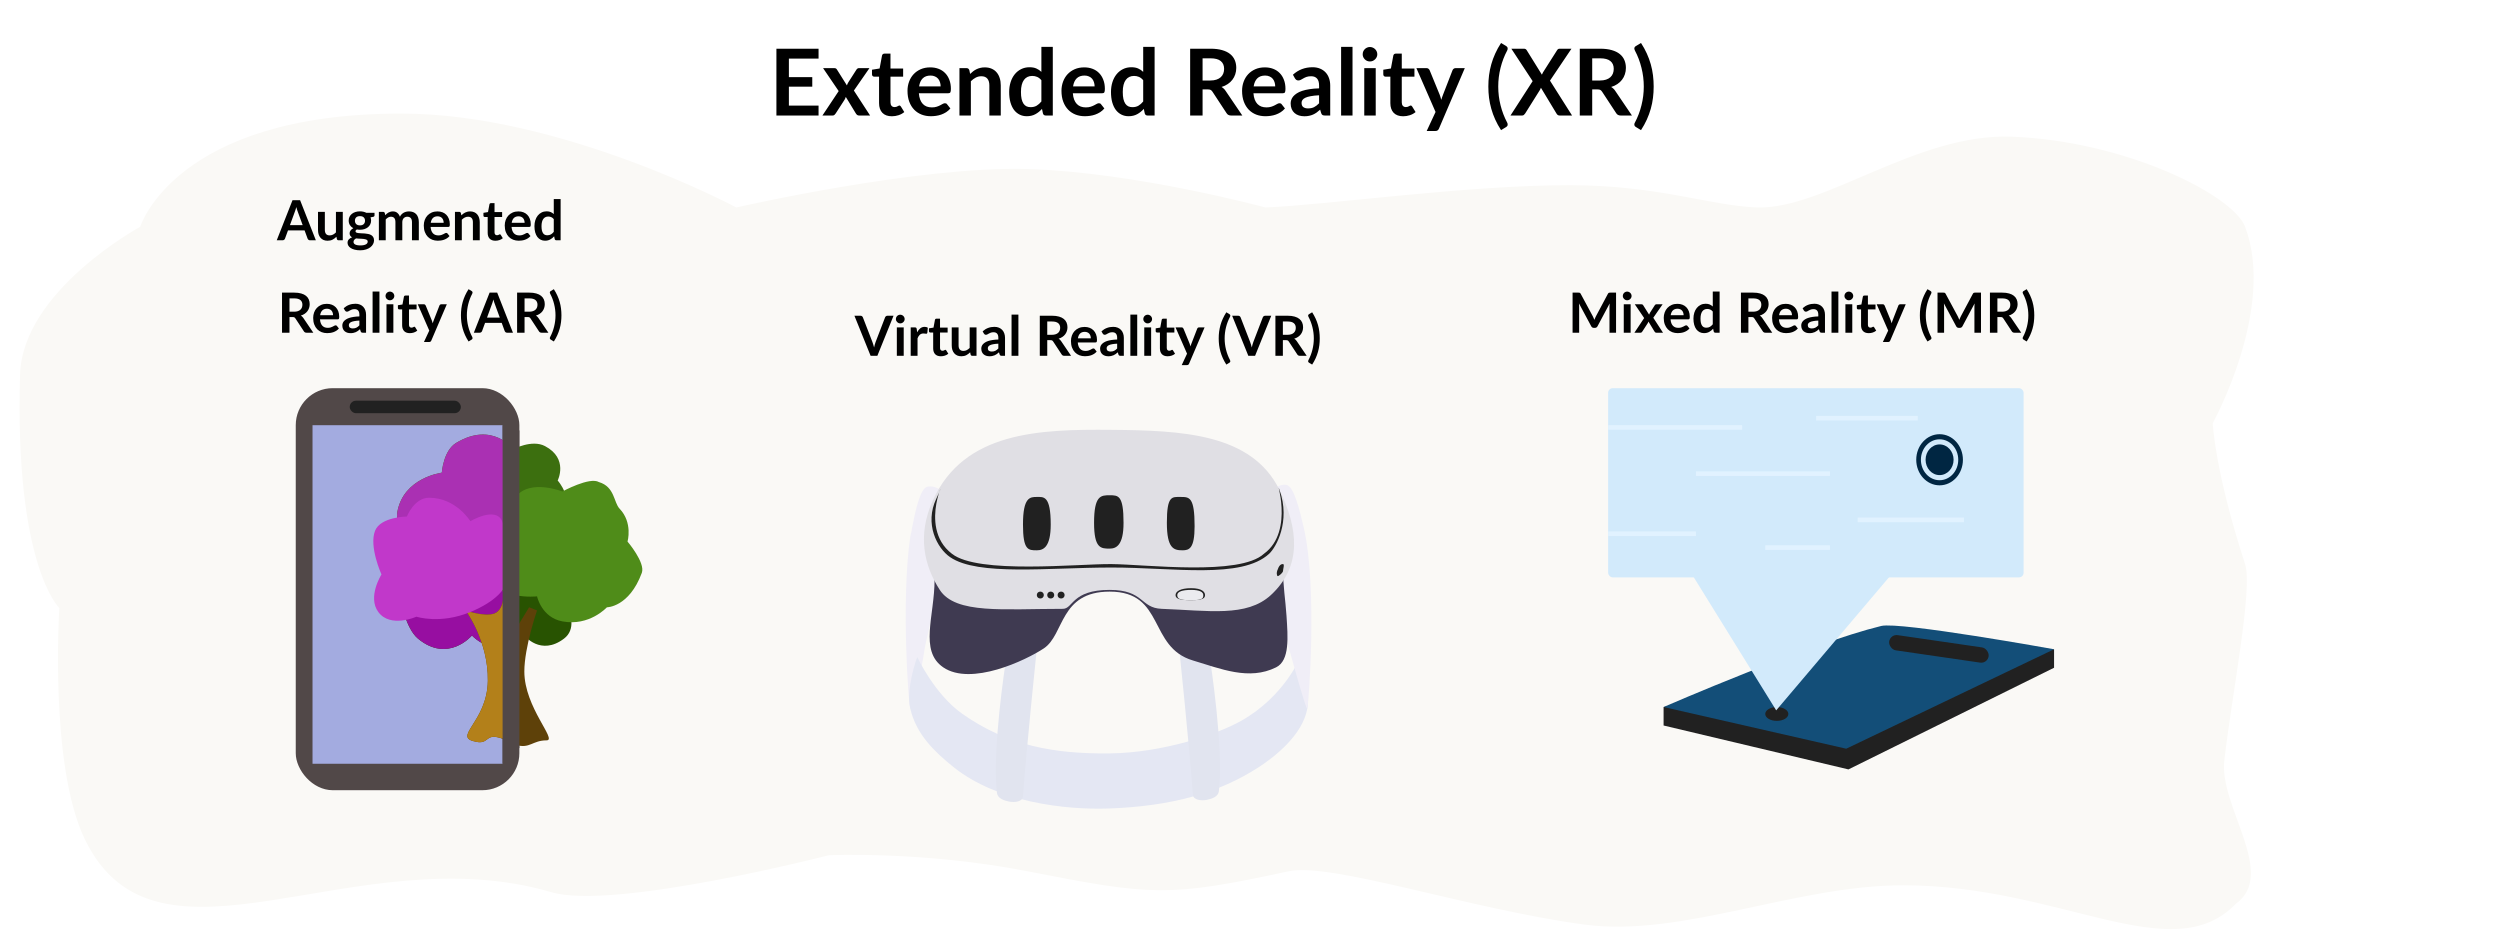 <svg width="541" height="205" viewBox="0 0 541 205" fill="none" xmlns="http://www.w3.org/2000/svg">
<rect x="0" y="0" width="541" height="205" fill="#333333" stroke="none"/>
<g clip-path="url(#clip0_93_1141)">
<rect width="541" height="205" fill="white"/>
<path d="M18.338 181.577C34.001 214.046 76.912 180.599 119.338 193.077C132.838 197.047 179.338 185.077 179.338 185.077C179.338 185.077 199.772 184.126 222.372 188.547C249.262 193.808 252.752 194.207 278.838 188.547C288.064 186.546 317.972 196.735 342.839 200.077C363.942 202.913 388.42 191.574 411.838 191.577C446.074 191.58 469.986 209.922 483.839 195.577C492.839 189.077 480.193 174.519 481.339 164.577C482.975 150.366 487.561 127.356 485.839 122.077C479.249 101.881 478.839 91.577 478.839 91.577C478.839 91.577 492.551 66.798 485.839 49.077C483.237 42.209 460.007 30.509 435.339 29.577C414.777 28.799 394.809 45.324 380.22 44.897C369.945 44.504 359.039 40.117 339.839 40.077C317.609 40.03 286.813 44.395 273.839 44.897C273.839 44.897 245.706 37.261 222.372 36.577C198.579 35.88 159.339 44.897 159.339 44.897C159.339 44.897 121.338 24.577 86.838 24.577C37.838 24.577 30.338 49.077 30.338 49.077C30.338 49.077 4.872 62.879 4.339 81.077C3.127 122.434 12.839 131.577 12.839 131.577C12.839 131.577 10.634 165.605 18.338 181.577Z" fill="#FAF9F6"/>
<rect x="64" y="84" width="48.391" height="87" rx="8" fill="#514848"/>
<rect x="67.629" y="92.013" width="41.132" height="73.263" fill="#A3ABE0"/>
<rect x="75.68" y="86.71" width="24.047" height="2.71" rx="1.355" fill="#212121"/>
<path d="M86.671 129.728L118.619 124.647C118.619 124.647 127.119 134.354 122.055 138.197C116.99 142.039 113.466 137.519 113.466 137.519C113.466 137.519 111.156 140.229 108.313 140.229C104.535 140.229 102.13 137.519 102.13 137.519C102.13 137.519 96.977 143.616 90.45 138.197C87.764 135.966 86.671 129.728 86.671 129.728Z" fill="#285301"/>
<path d="M86.671 129.728L111.405 123.631C111.405 123.631 111.405 127.357 111.405 132.099C111.405 136.841 111.405 138.196 111.405 138.196C111.405 138.196 111.156 140.229 108.313 140.229C104.535 140.229 102.13 137.519 102.13 137.519C102.13 137.519 96.977 143.616 90.45 138.196C87.764 135.966 86.671 129.728 86.671 129.728Z" fill="#970EA1"/>
<path d="M100.757 132.099C100.757 132.099 104.783 133.541 106.94 132.777C109.497 131.872 109.002 127.019 109.002 127.019H111.063L110.376 138.197L114.498 131.422L116.216 132.099C116.216 132.099 113.467 140.043 113.467 145.31C113.467 153.101 120.682 160.214 118.277 160.214C115.25 160.214 114.662 162.045 111.75 161.23C109.889 160.709 109.517 159.948 107.627 159.536C105.18 159.003 105.628 160.992 103.161 160.553C97.522 159.547 105.426 156.488 105.566 147.342C105.699 138.686 100.757 132.099 100.757 132.099Z" fill="#5E4109"/>
<path d="M100.757 132.099C100.757 132.099 104.783 133.541 106.94 132.777C109.497 131.872 109.002 127.019 109.002 127.019H111.063L110.376 138.197V141.584L109.002 145.31C109.002 145.31 110.376 143.769 110.376 149.036C110.376 156.827 112.78 154.117 110.376 154.117C107.349 154.117 113.975 161.367 111.063 160.553C109.201 160.032 109.517 159.948 107.627 159.536C105.18 159.003 105.628 160.992 103.161 160.553C97.522 159.547 105.426 156.488 105.566 147.342C105.699 138.686 100.757 132.099 100.757 132.099Z" fill="#B3801A"/>
<path d="M95.605 102.292C95.605 102.292 95.93 97.528 98.696 95.856C106.597 91.079 111.064 97.211 111.064 97.211C111.064 97.211 115.093 95.039 117.934 96.533C123.087 99.243 120.682 103.985 120.682 103.985C120.682 103.985 124.65 108.414 120.682 110.76C116.54 113.209 105.567 119.905 105.567 119.905C105.567 119.905 84.487 118.889 85.986 110.76C87.359 103.308 95.605 102.292 95.605 102.292Z" fill="#3C6F0F"/>
<path d="M95.605 102.292C95.605 102.292 95.93 97.528 98.696 95.856C106.597 91.079 111.064 97.211 111.064 97.211C111.064 97.211 110.138 99.251 111.064 102.292C112.094 105.679 111.064 110.76 111.064 110.76C111.064 110.76 113.657 114.172 109.689 116.518C105.547 118.967 105.567 119.905 105.567 119.905C105.567 119.905 84.487 118.889 85.986 110.76C87.359 103.308 95.605 102.292 95.605 102.292Z" fill="#AA30B3"/>
<path d="M109.002 114.486C109.002 114.486 109.068 110.678 111.75 107.372C114.786 103.631 121.712 106.356 121.712 106.356C121.712 106.356 127.619 103.128 129.614 104.324C133.049 105.34 132.795 108.744 134.08 110.082C136.977 113.098 135.797 117.196 135.797 117.196C135.797 117.196 139.701 121.767 138.889 123.97C136.14 131.422 131.331 131.422 131.331 131.422C131.331 131.422 127.552 135.572 121.712 134.471C117.174 133.615 116.217 129.051 116.217 129.051C116.217 129.051 107.284 130.067 105.567 123.97C102.987 114.808 109.002 114.486 109.002 114.486Z" fill="#4F8C19"/>
<path d="M81.177 114.824C82.391 111.834 88.047 111.776 88.047 111.776C88.047 111.776 89.626 107.711 92.857 107.711C98.697 107.711 101.789 112.792 101.789 112.792C101.789 112.792 107.288 109.497 108.659 112.792C109.869 115.701 109.689 121.599 109.689 121.599C109.689 121.599 113.125 127.741 101.789 132.438C95.261 135.143 90.109 133.454 90.109 133.454C90.109 133.454 84.488 135.994 81.864 132.438C79.46 129.18 82.551 124.309 82.551 124.309C82.551 124.309 79.79 118.239 81.177 114.824Z" fill="#C138CA"/>
<path d="M108.762 92.013L112.391 93.158V161.842L108.762 165.276V92.013Z" fill="#514848"/>
<path d="M202.992 127.28L203.536 106.091C203.536 106.091 202.353 105.016 200.741 105.306C199.129 105.597 198.118 110.401 197.365 114.245C197.222 114.974 197.365 114.617 196.989 116.107C194.953 129.909 196.635 152.999 196.989 153.352C197.946 154.301 200.16 139.983 200.16 139.983L202.992 127.28Z" fill="#F0EEF7"/>
<path d="M208.243 154.469C218.042 161.369 228.118 163.17 240.131 163.036C251.573 162.908 263.391 158.939 268.643 155.959C278.022 150.638 281.398 142.179 281.398 142.179C281.398 142.179 283.7 148.829 282.899 153.352C281.884 159.082 275.771 163.829 272.395 166.015C263.766 171.602 253.607 174.439 240.131 174.954C230.377 175.326 215.746 173.547 206.367 166.015C202.24 162.701 198.285 158.939 196.988 153.352C195.959 148.922 198.489 142.179 198.489 142.179C198.489 142.179 202.229 150.234 208.243 154.469Z" fill="#E4E7F3"/>
<path d="M276.894 126.163L275.394 106.051C275.394 106.051 276.783 104.644 278.395 104.934C280.007 105.225 281.268 110.427 282.147 114.245C285.148 127.281 283.162 152.825 282.897 153.352C282.678 153.787 280.069 144.358 279.145 141.061C278.95 140.366 278.77 139.944 278.77 139.944L276.894 126.163Z" fill="#F0EEF7"/>
<path d="M217.621 143.296L224.374 140.316C224.374 140.316 222.123 161.918 221.372 172.347C221.288 173.516 219.529 173.694 218.371 173.464C217.213 173.234 215.891 172.765 215.745 171.602C214.619 162.663 217.621 143.296 217.621 143.296Z" fill="#E1E4EF"/>
<path d="M261.89 142.923L255.137 139.944C255.137 139.944 257.388 161.546 258.139 171.974C258.223 173.144 259.981 173.321 261.14 173.091C262.298 172.862 263.619 172.393 263.766 171.229C264.892 162.291 261.89 142.923 261.89 142.923Z" fill="#E1E4EF"/>
<path d="M202.241 125.418C202.241 122.439 277.647 120.389 277.647 123.184C277.647 126.908 278.175 129.79 278.398 133.24C278.694 137.823 279.148 142.923 276.147 144.413C270.277 147.327 264.188 144.724 258.139 142.923C248.428 140.032 252.137 128.026 240.132 128.026C229.252 128.026 230.378 137.337 225.876 140.316C221.925 142.931 210.119 148.51 204.117 144.413C198.865 140.828 202.241 133.322 202.241 125.418Z" fill="#3F3A51"/>
<path d="M201.866 108.286C208.618 93.388 224.894 92.873 240.507 93.016C255.703 93.155 270.894 93.761 276.897 106.051C280.948 114.347 281.826 122.497 275.021 128.771C269.769 133.612 261.515 132.123 251.386 131.75C246.708 131.578 247.635 127.653 240.131 127.653C231.878 127.653 232.253 131.75 230.002 131.75C217.225 131.75 206.796 132.951 203.366 127.653C199.99 122.439 198.437 115.851 201.866 108.286Z" fill="#E0DFE4"/>
<path d="M258.512 113.877C258.512 118.719 257.337 119.087 255.886 119.087C254.01 119.087 252.51 118.715 252.51 113.128C252.51 107.169 253.635 107.541 255.511 107.541C257.387 107.541 258.512 107.545 258.512 113.877Z" fill="#212121"/>
<path d="M243.134 113.132C243.134 117.974 241.583 118.719 240.132 118.719C238.257 118.719 236.756 118.719 236.756 113.132C236.756 107.173 238.257 107.173 240.132 107.173C242.008 107.173 243.134 107.173 243.134 113.132Z" fill="#212121"/>
<path d="M202.616 107.913C205.993 100.837 198.145 113.852 205.993 119.832C211.62 124.301 233.275 122 240.507 122.066C247.971 122.135 268.269 124.674 273.521 119.832C280.331 114.908 275.752 102.83 276.897 106.051C279.309 112.834 276.147 118.448 274.646 119.832C268.644 125.365 254.037 122.799 240.507 122.811C226.832 122.824 211.62 124.674 205.618 120.577C202.768 118.631 200.022 113.351 202.616 107.913Z" fill="#212121"/>
<ellipse cx="225.124" cy="128.77" rx="0.75" ry="0.745" fill="#212121"/>
<ellipse cx="227.375" cy="128.77" rx="0.75" ry="0.745" fill="#212121"/>
<ellipse cx="229.624" cy="128.77" rx="0.75" ry="0.745" fill="#212121"/>
<path d="M260.766 128.771C260.766 129.398 260.391 129.888 257.765 129.888C255.139 129.888 254.389 129.515 254.389 128.771C254.389 128.026 255.357 127.281 257.765 127.281C260.173 127.281 260.766 128.144 260.766 128.771Z" fill="#212121"/>
<path d="M260.389 128.771C260.389 129.409 260.389 129.888 257.763 129.888C255.137 129.888 254.762 129.516 254.762 128.771C254.762 128.026 255.887 127.653 257.763 127.653C259.639 127.653 260.389 128.132 260.389 128.771Z" fill="#EBEBEF"/>
<path d="M277.645 123.556C277.645 123.929 276.727 124.674 276.52 124.674C276.312 124.674 276.144 123.929 276.52 123.184C276.895 122.066 277.438 122.066 277.645 122.066C278.02 122.066 277.645 123.184 277.645 123.556Z" fill="#212121"/>
<path d="M227.376 113.5C227.376 118.342 225.825 119.087 224.374 119.087C222.499 119.087 221.373 119.087 221.373 113.5C221.373 107.541 222.924 107.541 224.374 107.541C225.825 107.541 227.376 107.169 227.376 113.5Z" fill="#212121"/>
<path d="M362.145 152.613L399.522 161.467L442.455 140.44L444.5 140.5V144.5L400 166.5L360 157V153L362.145 152.613Z" fill="#212121"/>
<path d="M360 153C360 153 391.804 139.183 407.097 135.46C411.138 134.476 444.5 140.5 444.5 140.5L399.521 162.02L360 153Z" fill="#134E78"/>
<ellipse cx="384.5" cy="154.5" rx="2.5" ry="1.5" fill="#212121"/>
<path d="M365.175 122.733H410.634L384.369 153.72L365.175 122.733Z" fill="#D2EAFB"/>
<rect x="348" y="84" width="89.907" height="40.947" rx="1" fill="#D2EAFB"/>
<line x1="382" y1="118.5" x2="396" y2="118.5" stroke="#E1F2FF"/>
<line x1="393" y1="90.5" x2="415" y2="90.5" stroke="#E1F2FF"/>
<ellipse cx="419.725" cy="99.493" rx="5.051" ry="5.533" fill="#002642"/>
<ellipse cx="419.725" cy="99.493" rx="4.041" ry="4.427" fill="#D2EAFB"/>
<ellipse cx="419.726" cy="99.493" rx="3.031" ry="3.32" fill="#002642"/>
<line x1="348" y1="115.5" x2="367" y2="115.5" stroke="#E1F2FF"/>
<line x1="402" y1="112.5" x2="425" y2="112.5" stroke="#E1F2FF"/>
<rect width="21.746" height="3.315" rx="1.658" transform="matrix(0.99 0.144 -0.12 0.993 409.013 137.206)" fill="#212121"/>
<line x1="367" y1="102.5" x2="396" y2="102.5" stroke="#E1F2FF"/>
<path d="M65.501 48.724L64.445 45.838C64.393 45.71 64.339 45.558 64.283 45.382C64.227 45.206 64.171 45.016 64.115 44.812C64.063 45.016 64.009 45.208 63.953 45.388C63.897 45.564 63.843 45.718 63.791 45.85L62.741 48.724H65.501ZM68.351 52H67.103C66.963 52 66.849 51.966 66.761 51.898C66.673 51.826 66.607 51.738 66.563 51.634L65.915 49.864H62.321L61.673 51.634C61.641 51.726 61.579 51.81 61.487 51.886C61.395 51.962 61.281 52 61.145 52H59.885L63.299 43.324H64.943L68.351 52ZM74.179 45.844V52H73.273C73.077 52 72.953 51.91 72.901 51.73L72.799 51.238C72.547 51.494 72.269 51.702 71.965 51.862C71.661 52.018 71.303 52.096 70.891 52.096C70.555 52.096 70.257 52.04 69.997 51.928C69.741 51.812 69.525 51.65 69.349 51.442C69.173 51.234 69.039 50.988 68.947 50.704C68.859 50.416 68.815 50.1 68.815 49.756V45.844H70.297V49.756C70.297 50.132 70.383 50.424 70.555 50.632C70.731 50.836 70.993 50.938 71.341 50.938C71.597 50.938 71.837 50.882 72.061 50.77C72.285 50.654 72.497 50.496 72.697 50.296V45.844H74.179ZM77.898 48.772C78.082 48.772 78.242 48.748 78.378 48.7C78.514 48.648 78.626 48.578 78.714 48.49C78.806 48.402 78.874 48.296 78.918 48.172C78.966 48.048 78.99 47.912 78.99 47.764C78.99 47.46 78.898 47.22 78.714 47.044C78.534 46.864 78.262 46.774 77.898 46.774C77.534 46.774 77.26 46.864 77.076 47.044C76.896 47.22 76.806 47.46 76.806 47.764C76.806 47.908 76.828 48.042 76.872 48.166C76.92 48.29 76.988 48.398 77.076 48.49C77.168 48.578 77.282 48.648 77.418 48.7C77.558 48.748 77.718 48.772 77.898 48.772ZM79.572 52.276C79.572 52.156 79.536 52.058 79.464 51.982C79.392 51.906 79.294 51.848 79.17 51.808C79.046 51.764 78.9 51.732 78.732 51.712C78.568 51.692 78.392 51.678 78.204 51.67C78.02 51.658 77.828 51.648 77.628 51.64C77.432 51.632 77.24 51.616 77.052 51.592C76.888 51.684 76.754 51.792 76.65 51.916C76.55 52.04 76.5 52.184 76.5 52.348C76.5 52.456 76.526 52.556 76.578 52.648C76.634 52.744 76.72 52.826 76.836 52.894C76.956 52.962 77.11 53.014 77.298 53.05C77.486 53.09 77.716 53.11 77.988 53.11C78.264 53.11 78.502 53.088 78.702 53.044C78.902 53.004 79.066 52.946 79.194 52.87C79.326 52.798 79.422 52.71 79.482 52.606C79.542 52.506 79.572 52.396 79.572 52.276ZM81.048 46.054V46.606C81.048 46.782 80.942 46.89 80.73 46.93L80.178 47.032C80.262 47.244 80.304 47.476 80.304 47.728C80.304 48.032 80.242 48.308 80.118 48.556C79.998 48.8 79.83 49.008 79.614 49.18C79.398 49.352 79.142 49.486 78.846 49.582C78.554 49.674 78.238 49.72 77.898 49.72C77.778 49.72 77.662 49.714 77.55 49.702C77.438 49.69 77.328 49.674 77.22 49.654C77.028 49.77 76.932 49.9 76.932 50.044C76.932 50.168 76.988 50.26 77.1 50.32C77.216 50.376 77.368 50.416 77.556 50.44C77.744 50.464 77.958 50.48 78.198 50.488C78.438 50.492 78.684 50.504 78.936 50.524C79.188 50.544 79.434 50.58 79.674 50.632C79.914 50.68 80.128 50.758 80.316 50.866C80.504 50.974 80.654 51.122 80.766 51.31C80.882 51.494 80.94 51.732 80.94 52.024C80.94 52.296 80.872 52.56 80.736 52.816C80.604 53.072 80.41 53.3 80.154 53.5C79.902 53.7 79.59 53.86 79.218 53.98C78.85 54.104 78.43 54.166 77.958 54.166C77.494 54.166 77.09 54.12 76.746 54.028C76.402 53.94 76.116 53.82 75.888 53.668C75.66 53.52 75.49 53.348 75.378 53.152C75.266 52.956 75.21 52.752 75.21 52.54C75.21 52.252 75.296 52.012 75.468 51.82C75.644 51.624 75.884 51.468 76.188 51.352C76.024 51.268 75.894 51.156 75.798 51.016C75.702 50.876 75.654 50.692 75.654 50.464C75.654 50.372 75.67 50.278 75.702 50.182C75.738 50.082 75.788 49.984 75.852 49.888C75.92 49.792 76.004 49.702 76.104 49.618C76.204 49.53 76.322 49.452 76.458 49.384C76.146 49.216 75.9 48.992 75.72 48.712C75.544 48.432 75.456 48.104 75.456 47.728C75.456 47.424 75.516 47.15 75.636 46.906C75.76 46.658 75.93 46.448 76.146 46.276C76.366 46.1 76.624 45.966 76.92 45.874C77.22 45.782 77.546 45.736 77.898 45.736C78.162 45.736 78.41 45.764 78.642 45.82C78.874 45.872 79.086 45.95 79.278 46.054H81.048ZM81.988 52V45.844H82.894C83.086 45.844 83.212 45.934 83.272 46.114L83.368 46.57C83.476 46.45 83.588 46.34 83.704 46.24C83.824 46.14 83.95 46.054 84.082 45.982C84.218 45.91 84.362 45.854 84.514 45.814C84.67 45.77 84.84 45.748 85.024 45.748C85.412 45.748 85.73 45.854 85.978 46.066C86.23 46.274 86.418 46.552 86.542 46.9C86.638 46.696 86.758 46.522 86.902 46.378C87.046 46.23 87.204 46.11 87.376 46.018C87.548 45.926 87.73 45.858 87.922 45.814C88.118 45.77 88.314 45.748 88.51 45.748C88.85 45.748 89.152 45.8 89.416 45.904C89.68 46.008 89.902 46.16 90.082 46.36C90.262 46.56 90.398 46.804 90.49 47.092C90.586 47.38 90.634 47.71 90.634 48.082V52H89.152V48.082C89.152 47.69 89.066 47.396 88.894 47.2C88.722 47 88.47 46.9 88.138 46.9C87.986 46.9 87.844 46.926 87.712 46.978C87.584 47.03 87.47 47.106 87.37 47.206C87.274 47.302 87.198 47.424 87.142 47.572C87.086 47.72 87.058 47.89 87.058 48.082V52H85.57V48.082C85.57 47.67 85.486 47.37 85.318 47.182C85.154 46.994 84.912 46.9 84.592 46.9C84.376 46.9 84.174 46.954 83.986 47.062C83.802 47.166 83.63 47.31 83.47 47.494V52H81.988ZM96.008 48.214C96.008 48.022 95.981 47.842 95.924 47.674C95.873 47.502 95.793 47.352 95.684 47.224C95.576 47.096 95.439 46.996 95.27 46.924C95.106 46.848 94.915 46.81 94.695 46.81C94.266 46.81 93.928 46.932 93.68 47.176C93.436 47.42 93.281 47.766 93.213 48.214H96.008ZM93.183 49.108C93.207 49.424 93.263 49.698 93.35 49.93C93.439 50.158 93.555 50.348 93.698 50.5C93.843 50.648 94.013 50.76 94.209 50.836C94.409 50.908 94.629 50.944 94.868 50.944C95.109 50.944 95.314 50.916 95.487 50.86C95.662 50.804 95.814 50.742 95.942 50.674C96.075 50.606 96.189 50.544 96.284 50.488C96.385 50.432 96.481 50.404 96.573 50.404C96.697 50.404 96.788 50.45 96.849 50.542L97.275 51.082C97.111 51.274 96.927 51.436 96.722 51.568C96.519 51.696 96.305 51.8 96.081 51.88C95.861 51.956 95.635 52.01 95.403 52.042C95.174 52.074 94.953 52.09 94.737 52.09C94.308 52.09 93.91 52.02 93.543 51.88C93.174 51.736 92.855 51.526 92.582 51.25C92.311 50.97 92.097 50.626 91.941 50.218C91.784 49.806 91.707 49.33 91.707 48.79C91.707 48.37 91.775 47.976 91.91 47.608C92.046 47.236 92.24 46.914 92.493 46.642C92.749 46.366 93.058 46.148 93.422 45.988C93.79 45.828 94.204 45.748 94.665 45.748C95.052 45.748 95.41 45.81 95.739 45.934C96.067 46.058 96.349 46.24 96.585 46.48C96.82 46.716 97.004 47.008 97.136 47.356C97.272 47.7 97.341 48.094 97.341 48.538C97.341 48.762 97.317 48.914 97.269 48.994C97.221 49.07 97.129 49.108 96.993 49.108H93.183ZM99.839 46.6C99.963 46.476 100.093 46.362 100.229 46.258C100.369 46.15 100.515 46.06 100.667 45.988C100.823 45.912 100.989 45.854 101.165 45.814C101.341 45.77 101.533 45.748 101.741 45.748C102.077 45.748 102.375 45.806 102.635 45.922C102.895 46.034 103.111 46.194 103.283 46.402C103.459 46.606 103.591 46.852 103.679 47.14C103.771 47.424 103.817 47.738 103.817 48.082V52H102.335V48.082C102.335 47.706 102.249 47.416 102.077 47.212C101.905 47.004 101.643 46.9 101.291 46.9C101.035 46.9 100.795 46.958 100.571 47.074C100.347 47.19 100.135 47.348 99.935 47.548V52H98.453V45.844H99.359C99.551 45.844 99.677 45.934 99.737 46.114L99.839 46.6ZM107.196 52.096C106.66 52.096 106.248 51.946 105.96 51.646C105.676 51.342 105.534 50.924 105.534 50.392V46.954H104.904C104.824 46.954 104.756 46.928 104.7 46.876C104.644 46.824 104.616 46.746 104.616 46.642V46.054L105.606 45.892L105.918 44.212C105.938 44.132 105.976 44.07 106.032 44.026C106.088 43.982 106.16 43.96 106.248 43.96H107.016V45.898H108.66V46.954H107.016V50.29C107.016 50.482 107.062 50.632 107.154 50.74C107.25 50.848 107.38 50.902 107.544 50.902C107.636 50.902 107.712 50.892 107.772 50.872C107.836 50.848 107.89 50.824 107.934 50.8C107.982 50.776 108.024 50.754 108.06 50.734C108.096 50.71 108.132 50.698 108.168 50.698C108.212 50.698 108.248 50.71 108.276 50.734C108.304 50.754 108.334 50.786 108.366 50.83L108.81 51.55C108.594 51.73 108.346 51.866 108.066 51.958C107.786 52.05 107.496 52.096 107.196 52.096ZM113.528 48.214C113.528 48.022 113.5 47.842 113.444 47.674C113.392 47.502 113.312 47.352 113.204 47.224C113.096 47.096 112.958 46.996 112.79 46.924C112.626 46.848 112.434 46.81 112.214 46.81C111.786 46.81 111.448 46.932 111.2 47.176C110.956 47.42 110.8 47.766 110.732 48.214H113.528ZM110.702 49.108C110.726 49.424 110.782 49.698 110.87 49.93C110.958 50.158 111.074 50.348 111.218 50.5C111.362 50.648 111.532 50.76 111.728 50.836C111.928 50.908 112.148 50.944 112.388 50.944C112.628 50.944 112.834 50.916 113.006 50.86C113.182 50.804 113.334 50.742 113.462 50.674C113.594 50.606 113.708 50.544 113.804 50.488C113.904 50.432 114 50.404 114.092 50.404C114.216 50.404 114.308 50.45 114.368 50.542L114.794 51.082C114.63 51.274 114.446 51.436 114.242 51.568C114.038 51.696 113.824 51.8 113.6 51.88C113.38 51.956 113.154 52.01 112.922 52.042C112.694 52.074 112.472 52.09 112.256 52.09C111.828 52.09 111.43 52.02 111.062 51.88C110.694 51.736 110.374 51.526 110.102 51.25C109.83 50.97 109.616 50.626 109.46 50.218C109.304 49.806 109.226 49.33 109.226 48.79C109.226 48.37 109.294 47.976 109.43 47.608C109.566 47.236 109.76 46.914 110.012 46.642C110.268 46.366 110.578 46.148 110.942 45.988C111.31 45.828 111.724 45.748 112.184 45.748C112.572 45.748 112.93 45.81 113.258 45.934C113.586 46.058 113.868 46.24 114.104 46.48C114.34 46.716 114.524 47.008 114.656 47.356C114.792 47.7 114.86 48.094 114.86 48.538C114.86 48.762 114.836 48.914 114.788 48.994C114.74 49.07 114.648 49.108 114.512 49.108H110.702ZM119.836 47.416C119.668 47.212 119.484 47.068 119.284 46.984C119.088 46.9 118.876 46.858 118.648 46.858C118.424 46.858 118.222 46.9 118.042 46.984C117.862 47.068 117.708 47.196 117.58 47.368C117.452 47.536 117.354 47.752 117.286 48.016C117.218 48.276 117.184 48.584 117.184 48.94C117.184 49.3 117.212 49.606 117.268 49.858C117.328 50.106 117.412 50.31 117.52 50.47C117.628 50.626 117.76 50.74 117.916 50.812C118.072 50.88 118.246 50.914 118.438 50.914C118.746 50.914 119.008 50.85 119.224 50.722C119.44 50.594 119.644 50.412 119.836 50.176V47.416ZM121.318 43.084V52H120.412C120.216 52 120.092 51.91 120.04 51.73L119.914 51.136C119.666 51.42 119.38 51.65 119.056 51.826C118.736 52.002 118.362 52.09 117.934 52.09C117.598 52.09 117.29 52.02 117.01 51.88C116.73 51.74 116.488 51.538 116.284 51.274C116.084 51.006 115.928 50.676 115.816 50.284C115.708 49.892 115.654 49.444 115.654 48.94C115.654 48.484 115.716 48.06 115.84 47.668C115.964 47.276 116.142 46.936 116.374 46.648C116.606 46.36 116.884 46.136 117.208 45.976C117.532 45.812 117.896 45.73 118.3 45.73C118.644 45.73 118.938 45.784 119.182 45.892C119.426 46 119.644 46.146 119.836 46.33V43.084H121.318ZM63.651 67.452C63.955 67.452 64.219 67.414 64.442 67.338C64.671 67.262 64.856 67.158 65.001 67.026C65.148 66.89 65.258 66.73 65.331 66.546C65.403 66.362 65.439 66.16 65.439 65.94C65.439 65.5 65.293 65.162 65.001 64.926C64.713 64.69 64.27 64.572 63.675 64.572H62.642V67.452H63.651ZM67.802 72H66.344C66.069 72 65.868 71.892 65.745 71.676L63.92 68.898C63.852 68.794 63.776 68.72 63.693 68.676C63.612 68.632 63.492 68.61 63.333 68.61H62.642V72H61.029V63.324H63.675C64.263 63.324 64.766 63.386 65.186 63.51C65.611 63.63 65.957 63.8 66.225 64.02C66.496 64.24 66.697 64.504 66.825 64.812C66.953 65.116 67.016 65.452 67.016 65.82C67.016 66.112 66.972 66.388 66.885 66.648C66.8 66.908 66.677 67.144 66.513 67.356C66.353 67.568 66.153 67.754 65.912 67.914C65.677 68.074 65.406 68.2 65.103 68.292C65.207 68.352 65.302 68.424 65.391 68.508C65.478 68.588 65.558 68.684 65.63 68.796L67.802 72ZM72.073 68.214C72.073 68.022 72.045 67.842 71.989 67.674C71.937 67.502 71.857 67.352 71.749 67.224C71.641 67.096 71.503 66.996 71.335 66.924C71.171 66.848 70.979 66.81 70.759 66.81C70.331 66.81 69.993 66.932 69.745 67.176C69.501 67.42 69.345 67.766 69.277 68.214H72.073ZM69.247 69.108C69.271 69.424 69.327 69.698 69.415 69.93C69.503 70.158 69.619 70.348 69.763 70.5C69.907 70.648 70.077 70.76 70.273 70.836C70.473 70.908 70.693 70.944 70.933 70.944C71.173 70.944 71.379 70.916 71.551 70.86C71.727 70.804 71.879 70.742 72.007 70.674C72.139 70.606 72.253 70.544 72.349 70.488C72.449 70.432 72.545 70.404 72.637 70.404C72.761 70.404 72.853 70.45 72.913 70.542L73.339 71.082C73.175 71.274 72.991 71.436 72.787 71.568C72.583 71.696 72.369 71.8 72.145 71.88C71.925 71.956 71.699 72.01 71.467 72.042C71.239 72.074 71.017 72.09 70.801 72.09C70.373 72.09 69.975 72.02 69.607 71.88C69.239 71.736 68.919 71.526 68.647 71.25C68.375 70.97 68.161 70.626 68.005 70.218C67.849 69.806 67.771 69.33 67.771 68.79C67.771 68.37 67.839 67.976 67.975 67.608C68.111 67.236 68.305 66.914 68.557 66.642C68.813 66.366 69.123 66.148 69.487 65.988C69.855 65.828 70.269 65.748 70.729 65.748C71.117 65.748 71.475 65.81 71.803 65.934C72.131 66.058 72.413 66.24 72.649 66.48C72.885 66.716 73.069 67.008 73.201 67.356C73.337 67.7 73.405 68.094 73.405 68.538C73.405 68.762 73.381 68.914 73.333 68.994C73.285 69.07 73.193 69.108 73.057 69.108H69.247ZM77.769 69.372C77.341 69.392 76.981 69.43 76.689 69.486C76.397 69.538 76.163 69.606 75.987 69.69C75.811 69.774 75.685 69.872 75.609 69.984C75.533 70.096 75.495 70.218 75.495 70.35C75.495 70.61 75.571 70.796 75.723 70.908C75.879 71.02 76.081 71.076 76.329 71.076C76.633 71.076 76.895 71.022 77.115 70.914C77.339 70.802 77.557 70.634 77.769 70.41V69.372ZM74.373 66.702C75.081 66.054 75.933 65.73 76.929 65.73C77.289 65.73 77.611 65.79 77.895 65.91C78.179 66.026 78.419 66.19 78.615 66.402C78.811 66.61 78.959 66.86 79.059 67.152C79.163 67.444 79.215 67.764 79.215 68.112V72H78.543C78.403 72 78.295 71.98 78.219 71.94C78.143 71.896 78.083 71.81 78.039 71.682L77.907 71.238C77.751 71.378 77.599 71.502 77.451 71.61C77.303 71.714 77.149 71.802 76.989 71.874C76.829 71.946 76.657 72 76.473 72.036C76.293 72.076 76.093 72.096 75.873 72.096C75.613 72.096 75.373 72.062 75.153 71.994C74.933 71.922 74.743 71.816 74.583 71.676C74.423 71.536 74.299 71.362 74.211 71.154C74.123 70.946 74.079 70.704 74.079 70.428C74.079 70.272 74.105 70.118 74.157 69.966C74.209 69.81 74.293 69.662 74.409 69.522C74.529 69.382 74.683 69.25 74.871 69.126C75.059 69.002 75.289 68.894 75.561 68.802C75.837 68.71 76.157 68.636 76.521 68.58C76.885 68.52 77.301 68.484 77.769 68.472V68.112C77.769 67.7 77.681 67.396 77.505 67.2C77.329 67 77.075 66.9 76.743 66.9C76.503 66.9 76.303 66.928 76.143 66.984C75.987 67.04 75.849 67.104 75.729 67.176C75.609 67.244 75.499 67.306 75.399 67.362C75.303 67.418 75.195 67.446 75.075 67.446C74.971 67.446 74.883 67.42 74.811 67.368C74.739 67.312 74.681 67.248 74.637 67.176L74.373 66.702ZM82.111 63.084V72H80.629V63.084H82.111ZM85.124 65.844V72H83.635V65.844H85.124ZM85.328 64.05C85.328 64.178 85.302 64.298 85.249 64.41C85.198 64.522 85.127 64.62 85.04 64.704C84.956 64.788 84.856 64.856 84.74 64.908C84.624 64.956 84.499 64.98 84.368 64.98C84.24 64.98 84.118 64.956 84.001 64.908C83.889 64.856 83.791 64.788 83.707 64.704C83.624 64.62 83.555 64.522 83.504 64.41C83.456 64.298 83.431 64.178 83.431 64.05C83.431 63.918 83.456 63.794 83.504 63.678C83.555 63.562 83.624 63.462 83.707 63.378C83.791 63.294 83.889 63.228 84.001 63.18C84.118 63.128 84.24 63.102 84.368 63.102C84.499 63.102 84.624 63.128 84.74 63.18C84.856 63.228 84.956 63.294 85.04 63.378C85.127 63.462 85.198 63.562 85.249 63.678C85.302 63.794 85.328 63.918 85.328 64.05ZM88.686 72.096C88.15 72.096 87.738 71.946 87.45 71.646C87.166 71.342 87.024 70.924 87.024 70.392V66.954H86.394C86.314 66.954 86.246 66.928 86.19 66.876C86.134 66.824 86.106 66.746 86.106 66.642V66.054L87.096 65.892L87.408 64.212C87.428 64.132 87.466 64.07 87.522 64.026C87.578 63.982 87.65 63.96 87.738 63.96H88.506V65.898H90.15V66.954H88.506V70.29C88.506 70.482 88.552 70.632 88.644 70.74C88.74 70.848 88.87 70.902 89.034 70.902C89.126 70.902 89.202 70.892 89.262 70.872C89.326 70.848 89.38 70.824 89.424 70.8C89.472 70.776 89.514 70.754 89.55 70.734C89.586 70.71 89.622 70.698 89.658 70.698C89.702 70.698 89.738 70.71 89.766 70.734C89.794 70.754 89.824 70.786 89.856 70.83L90.3 71.55C90.084 71.73 89.836 71.866 89.556 71.958C89.276 72.05 88.986 72.096 88.686 72.096ZM96.691 65.844L93.337 73.692C93.293 73.796 93.235 73.874 93.163 73.926C93.095 73.982 92.989 74.01 92.845 74.01H91.741L92.893 71.538L90.403 65.844H91.705C91.821 65.844 91.911 65.872 91.975 65.928C92.043 65.984 92.093 66.048 92.125 66.12L93.433 69.312C93.477 69.42 93.513 69.528 93.541 69.636C93.573 69.744 93.603 69.854 93.631 69.966C93.667 69.854 93.703 69.744 93.739 69.636C93.775 69.524 93.815 69.414 93.859 69.306L95.095 66.12C95.127 66.04 95.179 65.974 95.251 65.922C95.327 65.87 95.411 65.844 95.503 65.844H96.691ZM101.031 68.238C101.031 69.062 101.131 69.872 101.331 70.668C101.531 71.464 101.817 72.212 102.189 72.912C102.229 72.992 102.251 73.062 102.255 73.122C102.263 73.186 102.259 73.24 102.243 73.284C102.227 73.332 102.201 73.372 102.165 73.404C102.133 73.44 102.097 73.47 102.057 73.494L101.397 73.896C101.101 73.44 100.849 72.982 100.641 72.522C100.433 72.062 100.263 71.598 100.131 71.13C99.999 70.662 99.901 70.188 99.837 69.708C99.777 69.228 99.747 68.738 99.747 68.238C99.747 67.738 99.777 67.248 99.837 66.768C99.901 66.284 99.999 65.808 100.131 65.34C100.263 64.872 100.433 64.41 100.641 63.954C100.849 63.494 101.101 63.036 101.397 62.58L102.057 62.976C102.097 63 102.133 63.03 102.165 63.066C102.201 63.098 102.227 63.138 102.243 63.186C102.259 63.23 102.263 63.284 102.255 63.348C102.251 63.408 102.229 63.48 102.189 63.564C101.817 64.26 101.531 65.008 101.331 65.808C101.131 66.604 101.031 67.414 101.031 68.238ZM108.152 68.724L107.096 65.838C107.044 65.71 106.99 65.558 106.934 65.382C106.878 65.206 106.822 65.016 106.766 64.812C106.714 65.016 106.66 65.208 106.604 65.388C106.548 65.564 106.494 65.718 106.442 65.85L105.392 68.724H108.152ZM111.002 72H109.754C109.614 72 109.5 71.966 109.412 71.898C109.324 71.826 109.258 71.738 109.214 71.634L108.566 69.864H104.972L104.324 71.634C104.292 71.726 104.23 71.81 104.138 71.886C104.046 71.962 103.932 72 103.796 72H102.536L105.95 63.324H107.594L111.002 72ZM114.522 67.452C114.826 67.452 115.09 67.414 115.314 67.338C115.542 67.262 115.728 67.158 115.872 67.026C116.02 66.89 116.13 66.73 116.202 66.546C116.274 66.362 116.31 66.16 116.31 65.94C116.31 65.5 116.164 65.162 115.872 64.926C115.584 64.69 115.142 64.572 114.546 64.572H113.514V67.452H114.522ZM118.674 72H117.216C116.94 72 116.74 71.892 116.616 71.676L114.792 68.898C114.724 68.794 114.648 68.72 114.564 68.676C114.484 68.632 114.364 68.61 114.204 68.61H113.514V72H111.9V63.324H114.546C115.134 63.324 115.638 63.386 116.058 63.51C116.482 63.63 116.828 63.8 117.096 64.02C117.368 64.24 117.568 64.504 117.696 64.812C117.824 65.116 117.888 65.452 117.888 65.82C117.888 66.112 117.844 66.388 117.756 66.648C117.672 66.908 117.548 67.144 117.384 67.356C117.224 67.568 117.024 67.754 116.784 67.914C116.548 68.074 116.278 68.2 115.974 68.292C116.078 68.352 116.174 68.424 116.262 68.508C116.35 68.588 116.43 68.684 116.502 68.796L118.674 72ZM120.211 68.238C120.211 67.414 120.111 66.604 119.911 65.808C119.715 65.008 119.431 64.26 119.059 63.564C119.015 63.48 118.989 63.408 118.981 63.348C118.977 63.284 118.983 63.23 118.999 63.186C119.015 63.138 119.039 63.098 119.071 63.066C119.107 63.03 119.147 63 119.191 62.976L119.851 62.58C120.147 63.036 120.399 63.494 120.607 63.954C120.815 64.41 120.985 64.872 121.117 65.34C121.249 65.808 121.345 66.284 121.405 66.768C121.465 67.248 121.495 67.738 121.495 68.238C121.495 68.738 121.465 69.228 121.405 69.708C121.345 70.188 121.249 70.662 121.117 71.13C120.985 71.598 120.815 72.062 120.607 72.522C120.399 72.982 120.147 73.44 119.851 73.896L119.191 73.494C119.147 73.47 119.107 73.44 119.071 73.404C119.039 73.372 119.015 73.332 118.999 73.284C118.983 73.24 118.977 73.186 118.981 73.122C118.989 73.062 119.015 72.992 119.059 72.912C119.431 72.212 119.715 71.464 119.911 70.668C120.111 69.872 120.211 69.062 120.211 68.238Z" fill="black"/>
<path d="M193.363 68.324L189.859 77H188.401L184.897 68.324H186.193C186.333 68.324 186.447 68.358 186.535 68.426C186.623 68.494 186.689 68.582 186.733 68.69L188.779 73.982C188.847 74.154 188.911 74.344 188.971 74.552C189.035 74.756 189.095 74.97 189.151 75.194C189.199 74.97 189.251 74.756 189.307 74.552C189.363 74.344 189.425 74.154 189.493 73.982L191.527 68.69C191.559 68.598 191.621 68.514 191.713 68.438C191.809 68.362 191.925 68.324 192.061 68.324H193.363ZM195.563 70.844V77H194.075V70.844H195.563ZM195.767 69.05C195.767 69.178 195.741 69.298 195.689 69.41C195.637 69.522 195.567 69.62 195.479 69.704C195.395 69.788 195.295 69.856 195.179 69.908C195.063 69.956 194.939 69.98 194.807 69.98C194.679 69.98 194.557 69.956 194.441 69.908C194.329 69.856 194.231 69.788 194.147 69.704C194.063 69.62 193.995 69.522 193.943 69.41C193.895 69.298 193.871 69.178 193.871 69.05C193.871 68.918 193.895 68.794 193.943 68.678C193.995 68.562 194.063 68.462 194.147 68.378C194.231 68.294 194.329 68.228 194.441 68.18C194.557 68.128 194.679 68.102 194.807 68.102C194.939 68.102 195.063 68.128 195.179 68.18C195.295 68.228 195.395 68.294 195.479 68.378C195.567 68.462 195.637 68.562 195.689 68.678C195.741 68.794 195.767 68.918 195.767 69.05ZM198.472 71.912C198.664 71.544 198.892 71.256 199.156 71.048C199.42 70.836 199.732 70.73 200.092 70.73C200.376 70.73 200.604 70.792 200.776 70.916L200.68 72.026C200.66 72.098 200.63 72.15 200.59 72.182C200.554 72.21 200.504 72.224 200.44 72.224C200.38 72.224 200.29 72.214 200.17 72.194C200.054 72.174 199.94 72.164 199.828 72.164C199.664 72.164 199.518 72.188 199.39 72.236C199.262 72.284 199.146 72.354 199.042 72.446C198.942 72.534 198.852 72.642 198.772 72.77C198.696 72.898 198.624 73.044 198.556 73.208V77H197.074V70.844H197.944C198.096 70.844 198.202 70.872 198.262 70.928C198.322 70.98 198.362 71.076 198.382 71.216L198.472 71.912ZM203.602 77.096C203.066 77.096 202.654 76.946 202.366 76.646C202.082 76.342 201.94 75.924 201.94 75.392V71.954H201.31C201.23 71.954 201.162 71.928 201.106 71.876C201.05 71.824 201.022 71.746 201.022 71.642V71.054L202.012 70.892L202.324 69.212C202.344 69.132 202.382 69.07 202.438 69.026C202.494 68.982 202.566 68.96 202.654 68.96H203.422V70.898H205.066V71.954H203.422V75.29C203.422 75.482 203.468 75.632 203.56 75.74C203.656 75.848 203.786 75.902 203.95 75.902C204.042 75.902 204.118 75.892 204.178 75.872C204.242 75.848 204.296 75.824 204.34 75.8C204.388 75.776 204.43 75.754 204.466 75.734C204.502 75.71 204.538 75.698 204.574 75.698C204.618 75.698 204.654 75.71 204.682 75.734C204.71 75.754 204.74 75.786 204.772 75.83L205.216 76.55C205 76.73 204.752 76.866 204.472 76.958C204.192 77.05 203.902 77.096 203.602 77.096ZM211.319 70.844V77H210.413C210.217 77 210.093 76.91 210.041 76.73L209.939 76.238C209.687 76.494 209.409 76.702 209.105 76.862C208.801 77.018 208.443 77.096 208.031 77.096C207.695 77.096 207.397 77.04 207.137 76.928C206.881 76.812 206.665 76.65 206.489 76.442C206.313 76.234 206.179 75.988 206.087 75.704C205.999 75.416 205.955 75.1 205.955 74.756V70.844H207.437V74.756C207.437 75.132 207.523 75.424 207.695 75.632C207.871 75.836 208.133 75.938 208.481 75.938C208.737 75.938 208.977 75.882 209.201 75.77C209.425 75.654 209.637 75.496 209.837 75.296V70.844H211.319ZM216.041 74.372C215.613 74.392 215.253 74.43 214.961 74.486C214.669 74.538 214.435 74.606 214.259 74.69C214.083 74.774 213.957 74.872 213.881 74.984C213.805 75.096 213.767 75.218 213.767 75.35C213.767 75.61 213.843 75.796 213.995 75.908C214.151 76.02 214.353 76.076 214.601 76.076C214.905 76.076 215.167 76.022 215.387 75.914C215.611 75.802 215.829 75.634 216.041 75.41V74.372ZM212.645 71.702C213.353 71.054 214.205 70.73 215.201 70.73C215.561 70.73 215.883 70.79 216.167 70.91C216.451 71.026 216.691 71.19 216.887 71.402C217.083 71.61 217.231 71.86 217.331 72.152C217.435 72.444 217.487 72.764 217.487 73.112V77H216.815C216.675 77 216.567 76.98 216.491 76.94C216.415 76.896 216.355 76.81 216.311 76.682L216.179 76.238C216.023 76.378 215.871 76.502 215.723 76.61C215.575 76.714 215.421 76.802 215.261 76.874C215.101 76.946 214.929 77 214.745 77.036C214.565 77.076 214.365 77.096 214.145 77.096C213.885 77.096 213.645 77.062 213.425 76.994C213.205 76.922 213.015 76.816 212.855 76.676C212.695 76.536 212.571 76.362 212.483 76.154C212.395 75.946 212.351 75.704 212.351 75.428C212.351 75.272 212.377 75.118 212.429 74.966C212.481 74.81 212.565 74.662 212.681 74.522C212.801 74.382 212.955 74.25 213.143 74.126C213.331 74.002 213.561 73.894 213.833 73.802C214.109 73.71 214.429 73.636 214.793 73.58C215.157 73.52 215.573 73.484 216.041 73.472V73.112C216.041 72.7 215.953 72.396 215.777 72.2C215.601 72 215.347 71.9 215.015 71.9C214.775 71.9 214.575 71.928 214.415 71.984C214.259 72.04 214.121 72.104 214.001 72.176C213.881 72.244 213.771 72.306 213.671 72.362C213.575 72.418 213.467 72.446 213.347 72.446C213.243 72.446 213.155 72.42 213.083 72.368C213.011 72.312 212.953 72.248 212.909 72.176L212.645 71.702ZM220.382 68.084V77H218.9V68.084H220.382ZM227.633 72.452C227.937 72.452 228.201 72.414 228.425 72.338C228.653 72.262 228.839 72.158 228.983 72.026C229.131 71.89 229.241 71.73 229.313 71.546C229.385 71.362 229.421 71.16 229.421 70.94C229.421 70.5 229.275 70.162 228.983 69.926C228.695 69.69 228.253 69.572 227.657 69.572H226.625V72.452H227.633ZM231.785 77H230.327C230.051 77 229.851 76.892 229.727 76.676L227.903 73.898C227.835 73.794 227.759 73.72 227.675 73.676C227.595 73.632 227.475 73.61 227.315 73.61H226.625V77H225.011V68.324H227.657C228.245 68.324 228.749 68.386 229.169 68.51C229.593 68.63 229.939 68.8 230.207 69.02C230.479 69.24 230.679 69.504 230.807 69.812C230.935 70.116 230.999 70.452 230.999 70.82C230.999 71.112 230.955 71.388 230.867 71.648C230.783 71.908 230.659 72.144 230.495 72.356C230.335 72.568 230.135 72.754 229.895 72.914C229.659 73.074 229.389 73.2 229.085 73.292C229.189 73.352 229.285 73.424 229.373 73.508C229.461 73.588 229.541 73.684 229.613 73.796L231.785 77ZM236.055 73.214C236.055 73.022 236.027 72.842 235.971 72.674C235.919 72.502 235.839 72.352 235.731 72.224C235.623 72.096 235.485 71.996 235.317 71.924C235.153 71.848 234.961 71.81 234.741 71.81C234.313 71.81 233.975 71.932 233.727 72.176C233.483 72.42 233.327 72.766 233.259 73.214H236.055ZM233.229 74.108C233.253 74.424 233.309 74.698 233.397 74.93C233.485 75.158 233.601 75.348 233.745 75.5C233.889 75.648 234.059 75.76 234.255 75.836C234.455 75.908 234.675 75.944 234.915 75.944C235.155 75.944 235.361 75.916 235.533 75.86C235.709 75.804 235.861 75.742 235.989 75.674C236.121 75.606 236.235 75.544 236.331 75.488C236.431 75.432 236.527 75.404 236.619 75.404C236.743 75.404 236.835 75.45 236.895 75.542L237.321 76.082C237.157 76.274 236.973 76.436 236.769 76.568C236.565 76.696 236.351 76.8 236.127 76.88C235.907 76.956 235.681 77.01 235.449 77.042C235.221 77.074 234.999 77.09 234.783 77.09C234.355 77.09 233.957 77.02 233.589 76.88C233.221 76.736 232.901 76.526 232.629 76.25C232.357 75.97 232.143 75.626 231.987 75.218C231.831 74.806 231.753 74.33 231.753 73.79C231.753 73.37 231.821 72.976 231.957 72.608C232.093 72.236 232.287 71.914 232.539 71.642C232.795 71.366 233.105 71.148 233.469 70.988C233.837 70.828 234.251 70.748 234.711 70.748C235.099 70.748 235.457 70.81 235.785 70.934C236.113 71.058 236.395 71.24 236.631 71.48C236.867 71.716 237.051 72.008 237.183 72.356C237.319 72.7 237.387 73.094 237.387 73.538C237.387 73.762 237.363 73.914 237.315 73.994C237.267 74.07 237.175 74.108 237.039 74.108H233.229ZM241.752 74.372C241.324 74.392 240.964 74.43 240.672 74.486C240.38 74.538 240.146 74.606 239.97 74.69C239.794 74.774 239.668 74.872 239.592 74.984C239.516 75.096 239.478 75.218 239.478 75.35C239.478 75.61 239.554 75.796 239.706 75.908C239.862 76.02 240.064 76.076 240.312 76.076C240.616 76.076 240.878 76.022 241.098 75.914C241.322 75.802 241.54 75.634 241.752 75.41V74.372ZM238.356 71.702C239.064 71.054 239.916 70.73 240.912 70.73C241.272 70.73 241.594 70.79 241.878 70.91C242.162 71.026 242.402 71.19 242.598 71.402C242.794 71.61 242.942 71.86 243.042 72.152C243.146 72.444 243.198 72.764 243.198 73.112V77H242.526C242.386 77 242.278 76.98 242.202 76.94C242.126 76.896 242.066 76.81 242.022 76.682L241.89 76.238C241.734 76.378 241.582 76.502 241.434 76.61C241.286 76.714 241.132 76.802 240.972 76.874C240.812 76.946 240.64 77 240.456 77.036C240.276 77.076 240.076 77.096 239.856 77.096C239.596 77.096 239.356 77.062 239.136 76.994C238.916 76.922 238.726 76.816 238.566 76.676C238.406 76.536 238.282 76.362 238.194 76.154C238.106 75.946 238.062 75.704 238.062 75.428C238.062 75.272 238.088 75.118 238.14 74.966C238.192 74.81 238.276 74.662 238.392 74.522C238.512 74.382 238.666 74.25 238.854 74.126C239.042 74.002 239.272 73.894 239.544 73.802C239.82 73.71 240.14 73.636 240.504 73.58C240.868 73.52 241.284 73.484 241.752 73.472V73.112C241.752 72.7 241.664 72.396 241.488 72.2C241.312 72 241.058 71.9 240.726 71.9C240.486 71.9 240.286 71.928 240.126 71.984C239.97 72.04 239.832 72.104 239.712 72.176C239.592 72.244 239.482 72.306 239.382 72.362C239.286 72.418 239.178 72.446 239.058 72.446C238.954 72.446 238.866 72.42 238.794 72.368C238.722 72.312 238.664 72.248 238.62 72.176L238.356 71.702ZM246.093 68.084V77H244.611V68.084H246.093ZM249.106 70.844V77H247.618V70.844H249.106ZM249.31 69.05C249.31 69.178 249.284 69.298 249.232 69.41C249.18 69.522 249.11 69.62 249.022 69.704C248.938 69.788 248.838 69.856 248.722 69.908C248.606 69.956 248.482 69.98 248.35 69.98C248.222 69.98 248.1 69.956 247.984 69.908C247.872 69.856 247.774 69.788 247.69 69.704C247.606 69.62 247.538 69.522 247.486 69.41C247.438 69.298 247.414 69.178 247.414 69.05C247.414 68.918 247.438 68.794 247.486 68.678C247.538 68.562 247.606 68.462 247.69 68.378C247.774 68.294 247.872 68.228 247.984 68.18C248.1 68.128 248.222 68.102 248.35 68.102C248.482 68.102 248.606 68.128 248.722 68.18C248.838 68.228 248.938 68.294 249.022 68.378C249.11 68.462 249.18 68.562 249.232 68.678C249.284 68.794 249.31 68.918 249.31 69.05ZM252.669 77.096C252.133 77.096 251.721 76.946 251.433 76.646C251.149 76.342 251.007 75.924 251.007 75.392V71.954H250.377C250.297 71.954 250.229 71.928 250.173 71.876C250.117 71.824 250.089 71.746 250.089 71.642V71.054L251.079 70.892L251.391 69.212C251.411 69.132 251.449 69.07 251.505 69.026C251.561 68.982 251.633 68.96 251.721 68.96H252.489V70.898H254.133V71.954H252.489V75.29C252.489 75.482 252.535 75.632 252.627 75.74C252.723 75.848 252.853 75.902 253.017 75.902C253.109 75.902 253.185 75.892 253.245 75.872C253.309 75.848 253.363 75.824 253.407 75.8C253.455 75.776 253.497 75.754 253.533 75.734C253.569 75.71 253.605 75.698 253.641 75.698C253.685 75.698 253.721 75.71 253.749 75.734C253.777 75.754 253.807 75.786 253.839 75.83L254.283 76.55C254.067 76.73 253.819 76.866 253.539 76.958C253.259 77.05 252.969 77.096 252.669 77.096ZM260.674 70.844L257.32 78.692C257.276 78.796 257.218 78.874 257.146 78.926C257.078 78.982 256.972 79.01 256.828 79.01H255.724L256.876 76.538L254.386 70.844H255.688C255.804 70.844 255.894 70.872 255.958 70.928C256.026 70.984 256.076 71.048 256.108 71.12L257.416 74.312C257.46 74.42 257.496 74.528 257.524 74.636C257.556 74.744 257.586 74.854 257.614 74.966C257.65 74.854 257.686 74.744 257.722 74.636C257.758 74.524 257.798 74.414 257.842 74.306L259.078 71.12C259.11 71.04 259.162 70.974 259.234 70.922C259.31 70.87 259.394 70.844 259.486 70.844H260.674ZM265.013 73.238C265.013 74.062 265.113 74.872 265.313 75.668C265.513 76.464 265.799 77.212 266.171 77.912C266.211 77.992 266.233 78.062 266.237 78.122C266.245 78.186 266.241 78.24 266.225 78.284C266.209 78.332 266.183 78.372 266.147 78.404C266.115 78.44 266.079 78.47 266.039 78.494L265.379 78.896C265.083 78.44 264.831 77.982 264.623 77.522C264.415 77.062 264.245 76.598 264.113 76.13C263.981 75.662 263.883 75.188 263.819 74.708C263.759 74.228 263.729 73.738 263.729 73.238C263.729 72.738 263.759 72.248 263.819 71.768C263.883 71.284 263.981 70.808 264.113 70.34C264.245 69.872 264.415 69.41 264.623 68.954C264.831 68.494 265.083 68.036 265.379 67.58L266.039 67.976C266.079 68 266.115 68.03 266.147 68.066C266.183 68.098 266.209 68.138 266.225 68.186C266.241 68.23 266.245 68.284 266.237 68.348C266.233 68.408 266.211 68.48 266.171 68.564C265.799 69.26 265.513 70.008 265.313 70.808C265.113 71.604 265.013 72.414 265.013 73.238ZM275.101 68.324L271.597 77H270.139L266.635 68.324H267.931C268.071 68.324 268.185 68.358 268.273 68.426C268.361 68.494 268.427 68.582 268.471 68.69L270.517 73.982C270.585 74.154 270.649 74.344 270.709 74.552C270.773 74.756 270.833 74.97 270.889 75.194C270.937 74.97 270.989 74.756 271.045 74.552C271.101 74.344 271.163 74.154 271.231 73.982L273.265 68.69C273.297 68.598 273.359 68.514 273.451 68.438C273.547 68.362 273.663 68.324 273.799 68.324H275.101ZM278.621 72.452C278.925 72.452 279.189 72.414 279.413 72.338C279.641 72.262 279.827 72.158 279.971 72.026C280.119 71.89 280.229 71.73 280.301 71.546C280.373 71.362 280.409 71.16 280.409 70.94C280.409 70.5 280.263 70.162 279.971 69.926C279.683 69.69 279.241 69.572 278.645 69.572H277.613V72.452H278.621ZM282.773 77H281.315C281.039 77 280.839 76.892 280.715 76.676L278.891 73.898C278.823 73.794 278.747 73.72 278.663 73.676C278.583 73.632 278.463 73.61 278.303 73.61H277.613V77H275.999V68.324H278.645C279.233 68.324 279.737 68.386 280.157 68.51C280.581 68.63 280.927 68.8 281.195 69.02C281.467 69.24 281.667 69.504 281.795 69.812C281.923 70.116 281.987 70.452 281.987 70.82C281.987 71.112 281.943 71.388 281.855 71.648C281.771 71.908 281.647 72.144 281.483 72.356C281.323 72.568 281.123 72.754 280.883 72.914C280.647 73.074 280.377 73.2 280.073 73.292C280.177 73.352 280.273 73.424 280.361 73.508C280.449 73.588 280.529 73.684 280.601 73.796L282.773 77ZM284.31 73.238C284.31 72.414 284.21 71.604 284.01 70.808C283.814 70.008 283.53 69.26 283.158 68.564C283.114 68.48 283.088 68.408 283.08 68.348C283.076 68.284 283.082 68.23 283.098 68.186C283.114 68.138 283.138 68.098 283.17 68.066C283.206 68.03 283.246 68 283.29 67.976L283.95 67.58C284.246 68.036 284.498 68.494 284.706 68.954C284.914 69.41 285.084 69.872 285.216 70.34C285.348 70.808 285.444 71.284 285.504 71.768C285.564 72.248 285.594 72.738 285.594 73.238C285.594 73.738 285.564 74.228 285.504 74.708C285.444 75.188 285.348 75.662 285.216 76.13C285.084 76.598 284.914 77.062 284.706 77.522C284.498 77.982 284.246 78.44 283.95 78.896L283.29 78.494C283.246 78.47 283.206 78.44 283.17 78.404C283.138 78.372 283.114 78.332 283.098 78.284C283.082 78.24 283.076 78.186 283.08 78.122C283.088 78.062 283.114 77.992 283.158 77.912C283.53 77.212 283.814 76.464 284.01 75.668C284.21 74.872 284.31 74.062 284.31 73.238Z" fill="black"/>
<path d="M349.714 63.324V72H348.292V66.396C348.292 66.172 348.304 65.93 348.328 65.67L345.706 70.596C345.582 70.832 345.392 70.95 345.136 70.95H344.908C344.652 70.95 344.462 70.832 344.338 70.596L341.686 65.652C341.698 65.784 341.708 65.914 341.716 66.042C341.724 66.17 341.728 66.288 341.728 66.396V72H340.306V63.324H341.524C341.596 63.324 341.658 63.326 341.71 63.33C341.762 63.334 341.808 63.344 341.848 63.36C341.892 63.376 341.93 63.402 341.962 63.438C341.998 63.474 342.032 63.522 342.064 63.582L344.662 68.4C344.73 68.528 344.792 68.66 344.848 68.796C344.908 68.932 344.966 69.072 345.022 69.216C345.078 69.068 345.136 68.926 345.196 68.79C345.256 68.65 345.32 68.516 345.388 68.388L347.95 63.582C347.982 63.522 348.016 63.474 348.052 63.438C348.088 63.402 348.126 63.376 348.166 63.36C348.21 63.344 348.258 63.334 348.31 63.33C348.362 63.326 348.424 63.324 348.496 63.324H349.714ZM352.87 65.844V72H351.382V65.844H352.87ZM353.074 64.05C353.074 64.178 353.048 64.298 352.996 64.41C352.944 64.522 352.874 64.62 352.786 64.704C352.702 64.788 352.602 64.856 352.486 64.908C352.37 64.956 352.246 64.98 352.114 64.98C351.986 64.98 351.864 64.956 351.748 64.908C351.636 64.856 351.538 64.788 351.454 64.704C351.37 64.62 351.302 64.522 351.25 64.41C351.202 64.298 351.178 64.178 351.178 64.05C351.178 63.918 351.202 63.794 351.25 63.678C351.302 63.562 351.37 63.462 351.454 63.378C351.538 63.294 351.636 63.228 351.748 63.18C351.864 63.128 351.986 63.102 352.114 63.102C352.246 63.102 352.37 63.128 352.486 63.18C352.602 63.228 352.702 63.294 352.786 63.378C352.874 63.462 352.944 63.562 352.996 63.678C353.048 63.794 353.074 63.918 353.074 64.05ZM359.876 72H358.448C358.34 72 358.252 71.972 358.184 71.916C358.12 71.86 358.066 71.796 358.022 71.724L356.72 69.582C356.7 69.65 356.676 69.714 356.648 69.774C356.624 69.834 356.596 69.89 356.564 69.942L355.412 71.724C355.368 71.792 355.314 71.856 355.25 71.916C355.186 71.972 355.106 72 355.01 72H353.684L355.796 68.826L353.768 65.844H355.196C355.304 65.844 355.384 65.86 355.436 65.892C355.488 65.92 355.534 65.968 355.574 66.036L356.864 68.088C356.908 67.952 356.97 67.818 357.05 67.686L358.088 66.066C358.176 65.918 358.29 65.844 358.43 65.844H359.792L357.77 68.76L359.876 72ZM364.335 68.214C364.335 68.022 364.307 67.842 364.251 67.674C364.199 67.502 364.119 67.352 364.011 67.224C363.903 67.096 363.765 66.996 363.597 66.924C363.433 66.848 363.241 66.81 363.021 66.81C362.593 66.81 362.255 66.932 362.007 67.176C361.763 67.42 361.607 67.766 361.539 68.214H364.335ZM361.509 69.108C361.533 69.424 361.589 69.698 361.677 69.93C361.765 70.158 361.881 70.348 362.025 70.5C362.169 70.648 362.339 70.76 362.535 70.836C362.735 70.908 362.955 70.944 363.195 70.944C363.435 70.944 363.641 70.916 363.813 70.86C363.989 70.804 364.141 70.742 364.269 70.674C364.401 70.606 364.515 70.544 364.611 70.488C364.711 70.432 364.807 70.404 364.899 70.404C365.023 70.404 365.115 70.45 365.175 70.542L365.601 71.082C365.437 71.274 365.253 71.436 365.049 71.568C364.845 71.696 364.631 71.8 364.407 71.88C364.187 71.956 363.961 72.01 363.729 72.042C363.501 72.074 363.279 72.09 363.063 72.09C362.635 72.09 362.237 72.02 361.869 71.88C361.501 71.736 361.181 71.526 360.909 71.25C360.637 70.97 360.423 70.626 360.267 70.218C360.111 69.806 360.033 69.33 360.033 68.79C360.033 68.37 360.101 67.976 360.237 67.608C360.373 67.236 360.567 66.914 360.819 66.642C361.075 66.366 361.385 66.148 361.749 65.988C362.117 65.828 362.531 65.748 362.991 65.748C363.379 65.748 363.737 65.81 364.065 65.934C364.393 66.058 364.675 66.24 364.911 66.48C365.147 66.716 365.331 67.008 365.463 67.356C365.599 67.7 365.667 68.094 365.667 68.538C365.667 68.762 365.643 68.914 365.595 68.994C365.547 69.07 365.455 69.108 365.319 69.108H361.509ZM370.643 67.416C370.475 67.212 370.291 67.068 370.091 66.984C369.895 66.9 369.683 66.858 369.455 66.858C369.231 66.858 369.029 66.9 368.849 66.984C368.669 67.068 368.515 67.196 368.387 67.368C368.259 67.536 368.161 67.752 368.093 68.016C368.025 68.276 367.991 68.584 367.991 68.94C367.991 69.3 368.019 69.606 368.075 69.858C368.135 70.106 368.219 70.31 368.327 70.47C368.435 70.626 368.567 70.74 368.723 70.812C368.879 70.88 369.053 70.914 369.245 70.914C369.553 70.914 369.815 70.85 370.031 70.722C370.247 70.594 370.451 70.412 370.643 70.176V67.416ZM372.125 63.084V72H371.219C371.023 72 370.899 71.91 370.847 71.73L370.721 71.136C370.473 71.42 370.187 71.65 369.863 71.826C369.543 72.002 369.169 72.09 368.741 72.09C368.405 72.09 368.097 72.02 367.817 71.88C367.537 71.74 367.295 71.538 367.091 71.274C366.891 71.006 366.735 70.676 366.623 70.284C366.515 69.892 366.461 69.444 366.461 68.94C366.461 68.484 366.523 68.06 366.647 67.668C366.771 67.276 366.949 66.936 367.181 66.648C367.413 66.36 367.691 66.136 368.015 65.976C368.339 65.812 368.703 65.73 369.107 65.73C369.451 65.73 369.745 65.784 369.989 65.892C370.233 66 370.451 66.146 370.643 66.33V63.084H372.125ZM379.361 67.452C379.665 67.452 379.929 67.414 380.153 67.338C380.381 67.262 380.567 67.158 380.711 67.026C380.859 66.89 380.969 66.73 381.041 66.546C381.113 66.362 381.149 66.16 381.149 65.94C381.149 65.5 381.003 65.162 380.711 64.926C380.423 64.69 379.981 64.572 379.385 64.572H378.353V67.452H379.361ZM383.513 72H382.055C381.779 72 381.579 71.892 381.455 71.676L379.631 68.898C379.563 68.794 379.487 68.72 379.403 68.676C379.323 68.632 379.203 68.61 379.043 68.61H378.353V72H376.739V63.324H379.385C379.973 63.324 380.477 63.386 380.897 63.51C381.321 63.63 381.667 63.8 381.935 64.02C382.207 64.24 382.407 64.504 382.535 64.812C382.663 65.116 382.727 65.452 382.727 65.82C382.727 66.112 382.683 66.388 382.595 66.648C382.511 66.908 382.387 67.144 382.223 67.356C382.063 67.568 381.863 67.754 381.623 67.914C381.387 68.074 381.117 68.2 380.813 68.292C380.917 68.352 381.013 68.424 381.101 68.508C381.189 68.588 381.269 68.684 381.341 68.796L383.513 72ZM387.784 68.214C387.784 68.022 387.756 67.842 387.7 67.674C387.648 67.502 387.568 67.352 387.46 67.224C387.352 67.096 387.214 66.996 387.046 66.924C386.882 66.848 386.69 66.81 386.47 66.81C386.042 66.81 385.704 66.932 385.456 67.176C385.212 67.42 385.056 67.766 384.988 68.214H387.784ZM384.958 69.108C384.982 69.424 385.038 69.698 385.126 69.93C385.214 70.158 385.33 70.348 385.474 70.5C385.618 70.648 385.788 70.76 385.984 70.836C386.184 70.908 386.404 70.944 386.644 70.944C386.884 70.944 387.09 70.916 387.262 70.86C387.438 70.804 387.59 70.742 387.718 70.674C387.85 70.606 387.964 70.544 388.06 70.488C388.16 70.432 388.256 70.404 388.348 70.404C388.472 70.404 388.564 70.45 388.624 70.542L389.05 71.082C388.886 71.274 388.702 71.436 388.498 71.568C388.294 71.696 388.08 71.8 387.856 71.88C387.636 71.956 387.41 72.01 387.178 72.042C386.95 72.074 386.728 72.09 386.512 72.09C386.084 72.09 385.686 72.02 385.318 71.88C384.95 71.736 384.63 71.526 384.358 71.25C384.086 70.97 383.872 70.626 383.716 70.218C383.56 69.806 383.482 69.33 383.482 68.79C383.482 68.37 383.55 67.976 383.686 67.608C383.822 67.236 384.016 66.914 384.268 66.642C384.524 66.366 384.834 66.148 385.198 65.988C385.566 65.828 385.98 65.748 386.44 65.748C386.828 65.748 387.186 65.81 387.514 65.934C387.842 66.058 388.124 66.24 388.36 66.48C388.596 66.716 388.78 67.008 388.912 67.356C389.048 67.7 389.116 68.094 389.116 68.538C389.116 68.762 389.092 68.914 389.044 68.994C388.996 69.07 388.904 69.108 388.768 69.108H384.958ZM393.48 69.372C393.052 69.392 392.692 69.43 392.4 69.486C392.108 69.538 391.874 69.606 391.698 69.69C391.522 69.774 391.396 69.872 391.32 69.984C391.244 70.096 391.206 70.218 391.206 70.35C391.206 70.61 391.282 70.796 391.434 70.908C391.59 71.02 391.792 71.076 392.04 71.076C392.344 71.076 392.606 71.022 392.826 70.914C393.05 70.802 393.268 70.634 393.48 70.41V69.372ZM390.084 66.702C390.792 66.054 391.644 65.73 392.64 65.73C393 65.73 393.322 65.79 393.606 65.91C393.89 66.026 394.13 66.19 394.326 66.402C394.522 66.61 394.67 66.86 394.77 67.152C394.874 67.444 394.926 67.764 394.926 68.112V72H394.254C394.114 72 394.006 71.98 393.93 71.94C393.854 71.896 393.794 71.81 393.75 71.682L393.618 71.238C393.462 71.378 393.31 71.502 393.162 71.61C393.014 71.714 392.86 71.802 392.7 71.874C392.54 71.946 392.368 72 392.184 72.036C392.004 72.076 391.804 72.096 391.584 72.096C391.324 72.096 391.084 72.062 390.864 71.994C390.644 71.922 390.454 71.816 390.294 71.676C390.134 71.536 390.01 71.362 389.922 71.154C389.834 70.946 389.79 70.704 389.79 70.428C389.79 70.272 389.816 70.118 389.868 69.966C389.92 69.81 390.004 69.662 390.12 69.522C390.24 69.382 390.394 69.25 390.582 69.126C390.77 69.002 391 68.894 391.272 68.802C391.548 68.71 391.868 68.636 392.232 68.58C392.596 68.52 393.012 68.484 393.48 68.472V68.112C393.48 67.7 393.392 67.396 393.216 67.2C393.04 67 392.786 66.9 392.454 66.9C392.214 66.9 392.014 66.928 391.854 66.984C391.698 67.04 391.56 67.104 391.44 67.176C391.32 67.244 391.21 67.306 391.11 67.362C391.014 67.418 390.906 67.446 390.786 67.446C390.682 67.446 390.594 67.42 390.522 67.368C390.45 67.312 390.392 67.248 390.348 67.176L390.084 66.702ZM397.822 63.084V72H396.34V63.084H397.822ZM400.834 65.844V72H399.346V65.844H400.834ZM401.038 64.05C401.038 64.178 401.012 64.298 400.96 64.41C400.908 64.522 400.838 64.62 400.75 64.704C400.666 64.788 400.566 64.856 400.45 64.908C400.334 64.956 400.21 64.98 400.078 64.98C399.95 64.98 399.828 64.956 399.712 64.908C399.6 64.856 399.502 64.788 399.418 64.704C399.334 64.62 399.266 64.522 399.214 64.41C399.166 64.298 399.142 64.178 399.142 64.05C399.142 63.918 399.166 63.794 399.214 63.678C399.266 63.562 399.334 63.462 399.418 63.378C399.502 63.294 399.6 63.228 399.712 63.18C399.828 63.128 399.95 63.102 400.078 63.102C400.21 63.102 400.334 63.128 400.45 63.18C400.566 63.228 400.666 63.294 400.75 63.378C400.838 63.462 400.908 63.562 400.96 63.678C401.012 63.794 401.038 63.918 401.038 64.05ZM404.397 72.096C403.861 72.096 403.449 71.946 403.161 71.646C402.877 71.342 402.735 70.924 402.735 70.392V66.954H402.105C402.025 66.954 401.957 66.928 401.901 66.876C401.845 66.824 401.817 66.746 401.817 66.642V66.054L402.807 65.892L403.119 64.212C403.139 64.132 403.177 64.07 403.233 64.026C403.289 63.982 403.361 63.96 403.449 63.96H404.217V65.898H405.861V66.954H404.217V70.29C404.217 70.482 404.263 70.632 404.355 70.74C404.451 70.848 404.581 70.902 404.745 70.902C404.837 70.902 404.913 70.892 404.973 70.872C405.037 70.848 405.091 70.824 405.135 70.8C405.183 70.776 405.225 70.754 405.261 70.734C405.297 70.71 405.333 70.698 405.369 70.698C405.413 70.698 405.449 70.71 405.477 70.734C405.505 70.754 405.535 70.786 405.567 70.83L406.011 71.55C405.795 71.73 405.547 71.866 405.267 71.958C404.987 72.05 404.697 72.096 404.397 72.096ZM412.402 65.844L409.048 73.692C409.004 73.796 408.946 73.874 408.874 73.926C408.806 73.982 408.7 74.01 408.556 74.01H407.452L408.604 71.538L406.114 65.844H407.416C407.532 65.844 407.622 65.872 407.686 65.928C407.754 65.984 407.804 66.048 407.836 66.12L409.144 69.312C409.188 69.42 409.224 69.528 409.252 69.636C409.284 69.744 409.314 69.854 409.342 69.966C409.378 69.854 409.414 69.744 409.45 69.636C409.486 69.524 409.526 69.414 409.57 69.306L410.806 66.12C410.838 66.04 410.89 65.974 410.962 65.922C411.038 65.87 411.122 65.844 411.214 65.844H412.402ZM416.742 68.238C416.742 69.062 416.842 69.872 417.042 70.668C417.242 71.464 417.528 72.212 417.9 72.912C417.94 72.992 417.962 73.062 417.966 73.122C417.974 73.186 417.97 73.24 417.954 73.284C417.938 73.332 417.912 73.372 417.876 73.404C417.844 73.44 417.808 73.47 417.768 73.494L417.108 73.896C416.812 73.44 416.56 72.982 416.352 72.522C416.144 72.062 415.974 71.598 415.842 71.13C415.71 70.662 415.612 70.188 415.548 69.708C415.488 69.228 415.458 68.738 415.458 68.238C415.458 67.738 415.488 67.248 415.548 66.768C415.612 66.284 415.71 65.808 415.842 65.34C415.974 64.872 416.144 64.41 416.352 63.954C416.56 63.494 416.812 63.036 417.108 62.58L417.768 62.976C417.808 63 417.844 63.03 417.876 63.066C417.912 63.098 417.938 63.138 417.954 63.186C417.97 63.23 417.974 63.284 417.966 63.348C417.962 63.408 417.94 63.48 417.9 63.564C417.528 64.26 417.242 65.008 417.042 65.808C416.842 66.604 416.742 67.414 416.742 68.238ZM428.687 63.324V72H427.265V66.396C427.265 66.172 427.277 65.93 427.301 65.67L424.679 70.596C424.555 70.832 424.365 70.95 424.109 70.95H423.881C423.625 70.95 423.435 70.832 423.311 70.596L420.659 65.652C420.671 65.784 420.681 65.914 420.689 66.042C420.697 66.17 420.701 66.288 420.701 66.396V72H419.279V63.324H420.497C420.569 63.324 420.631 63.326 420.683 63.33C420.735 63.334 420.781 63.344 420.821 63.36C420.865 63.376 420.903 63.402 420.935 63.438C420.971 63.474 421.005 63.522 421.037 63.582L423.635 68.4C423.703 68.528 423.765 68.66 423.821 68.796C423.881 68.932 423.939 69.072 423.995 69.216C424.051 69.068 424.109 68.926 424.169 68.79C424.229 68.65 424.293 68.516 424.361 68.388L426.923 63.582C426.955 63.522 426.989 63.474 427.025 63.438C427.061 63.402 427.099 63.376 427.139 63.36C427.183 63.344 427.231 63.334 427.283 63.33C427.335 63.326 427.397 63.324 427.469 63.324H428.687ZM433.244 67.452C433.548 67.452 433.812 67.414 434.036 67.338C434.264 67.262 434.45 67.158 434.594 67.026C434.742 66.89 434.852 66.73 434.924 66.546C434.996 66.362 435.032 66.16 435.032 65.94C435.032 65.5 434.886 65.162 434.594 64.926C434.306 64.69 433.864 64.572 433.268 64.572H432.236V67.452H433.244ZM437.396 72H435.938C435.662 72 435.462 71.892 435.338 71.676L433.514 68.898C433.446 68.794 433.37 68.72 433.286 68.676C433.206 68.632 433.086 68.61 432.926 68.61H432.236V72H430.622V63.324H433.268C433.856 63.324 434.36 63.386 434.78 63.51C435.204 63.63 435.55 63.8 435.818 64.02C436.09 64.24 436.29 64.504 436.418 64.812C436.546 65.116 436.61 65.452 436.61 65.82C436.61 66.112 436.566 66.388 436.478 66.648C436.394 66.908 436.27 67.144 436.106 67.356C435.946 67.568 435.746 67.754 435.506 67.914C435.27 68.074 435 68.2 434.696 68.292C434.8 68.352 434.896 68.424 434.984 68.508C435.072 68.588 435.152 68.684 435.224 68.796L437.396 72ZM438.933 68.238C438.933 67.414 438.833 66.604 438.633 65.808C438.437 65.008 438.153 64.26 437.781 63.564C437.737 63.48 437.711 63.408 437.703 63.348C437.699 63.284 437.705 63.23 437.721 63.186C437.737 63.138 437.761 63.098 437.793 63.066C437.829 63.03 437.869 63 437.913 62.976L438.573 62.58C438.869 63.036 439.121 63.494 439.329 63.954C439.537 64.41 439.707 64.872 439.839 65.34C439.971 65.808 440.067 66.284 440.127 66.768C440.187 67.248 440.217 67.738 440.217 68.238C440.217 68.738 440.187 69.228 440.127 69.708C440.067 70.188 439.971 70.662 439.839 71.13C439.707 71.598 439.537 72.062 439.329 72.522C439.121 72.982 438.869 73.44 438.573 73.896L437.913 73.494C437.869 73.47 437.829 73.44 437.793 73.404C437.761 73.372 437.737 73.332 437.721 73.284C437.705 73.24 437.699 73.186 437.703 73.122C437.711 73.062 437.737 72.992 437.781 72.912C438.153 72.212 438.437 71.464 438.633 70.668C438.833 69.872 438.933 69.062 438.933 68.238Z" fill="black"/>
<path d="M170.716 12.68V16.69H175.776V18.76H170.716V22.85H177.136V25H168.016V10.54H177.136V12.68H170.716ZM188.29 25H185.91C185.73 25 185.583 24.953 185.47 24.86C185.363 24.767 185.273 24.66 185.2 24.54L183.03 20.97C182.997 21.083 182.957 21.19 182.91 21.29C182.87 21.39 182.823 21.483 182.77 21.57L180.85 24.54C180.777 24.653 180.687 24.76 180.58 24.86C180.473 24.953 180.34 25 180.18 25H177.97L181.49 19.71L178.11 14.74H180.49C180.67 14.74 180.803 14.767 180.89 14.82C180.977 14.867 181.053 14.947 181.12 15.06L183.27 18.48C183.343 18.253 183.447 18.03 183.58 17.81L185.31 15.11C185.457 14.863 185.647 14.74 185.88 14.74H188.15L184.78 19.6L188.29 25ZM192.999 25.16C192.106 25.16 191.419 24.91 190.939 24.41C190.466 23.903 190.229 23.207 190.229 22.32V16.59H189.179C189.046 16.59 188.933 16.547 188.839 16.46C188.746 16.373 188.699 16.243 188.699 16.07V15.09L190.349 14.82L190.869 12.02C190.903 11.887 190.966 11.783 191.059 11.71C191.153 11.637 191.273 11.6 191.419 11.6H192.699V14.83H195.439V16.59H192.699V22.15C192.699 22.47 192.776 22.72 192.929 22.9C193.089 23.08 193.306 23.17 193.579 23.17C193.733 23.17 193.859 23.153 193.959 23.12C194.066 23.08 194.156 23.04 194.229 23C194.309 22.96 194.379 22.923 194.439 22.89C194.499 22.85 194.559 22.83 194.619 22.83C194.693 22.83 194.753 22.85 194.799 22.89C194.846 22.923 194.896 22.977 194.949 23.05L195.689 24.25C195.329 24.55 194.916 24.777 194.449 24.93C193.983 25.083 193.499 25.16 192.999 25.16ZM203.553 18.69C203.553 18.37 203.506 18.07 203.413 17.79C203.326 17.503 203.193 17.253 203.013 17.04C202.833 16.827 202.603 16.66 202.323 16.54C202.049 16.413 201.729 16.35 201.363 16.35C200.649 16.35 200.086 16.553 199.673 16.96C199.266 17.367 199.006 17.943 198.893 18.69H203.553ZM198.843 20.18C198.883 20.707 198.976 21.163 199.123 21.55C199.269 21.93 199.463 22.247 199.703 22.5C199.943 22.747 200.226 22.933 200.553 23.06C200.886 23.18 201.253 23.24 201.653 23.24C202.053 23.24 202.396 23.193 202.683 23.1C202.976 23.007 203.229 22.903 203.443 22.79C203.663 22.677 203.853 22.573 204.013 22.48C204.179 22.387 204.339 22.34 204.493 22.34C204.699 22.34 204.853 22.417 204.953 22.57L205.663 23.47C205.389 23.79 205.083 24.06 204.743 24.28C204.403 24.493 204.046 24.667 203.673 24.8C203.306 24.927 202.929 25.017 202.543 25.07C202.163 25.123 201.793 25.15 201.433 25.15C200.719 25.15 200.056 25.033 199.443 24.8C198.829 24.56 198.296 24.21 197.843 23.75C197.389 23.283 197.033 22.71 196.773 22.03C196.513 21.343 196.383 20.55 196.383 19.65C196.383 18.95 196.496 18.293 196.723 17.68C196.949 17.06 197.273 16.523 197.693 16.07C198.119 15.61 198.636 15.247 199.243 14.98C199.856 14.713 200.546 14.58 201.313 14.58C201.959 14.58 202.556 14.683 203.103 14.89C203.649 15.097 204.119 15.4 204.513 15.8C204.906 16.193 205.213 16.68 205.433 17.26C205.659 17.833 205.773 18.49 205.773 19.23C205.773 19.603 205.733 19.857 205.653 19.99C205.573 20.117 205.419 20.18 205.193 20.18H198.843ZM209.936 16C210.143 15.793 210.36 15.603 210.586 15.43C210.82 15.25 211.063 15.1 211.316 14.98C211.576 14.853 211.853 14.757 212.146 14.69C212.44 14.617 212.76 14.58 213.106 14.58C213.666 14.58 214.163 14.677 214.596 14.87C215.03 15.057 215.39 15.323 215.676 15.67C215.97 16.01 216.19 16.42 216.336 16.9C216.49 17.373 216.566 17.897 216.566 18.47V25H214.096V18.47C214.096 17.843 213.953 17.36 213.666 17.02C213.38 16.673 212.943 16.5 212.356 16.5C211.93 16.5 211.53 16.597 211.156 16.79C210.783 16.983 210.43 17.247 210.096 17.58V25H207.626V14.74H209.136C209.456 14.74 209.666 14.89 209.766 15.19L209.936 16ZM225.355 17.36C225.075 17.02 224.769 16.78 224.435 16.64C224.109 16.5 223.755 16.43 223.375 16.43C223.002 16.43 222.665 16.5 222.365 16.64C222.065 16.78 221.809 16.993 221.595 17.28C221.382 17.56 221.219 17.92 221.105 18.36C220.992 18.793 220.935 19.307 220.935 19.9C220.935 20.5 220.982 21.01 221.075 21.43C221.175 21.843 221.315 22.183 221.495 22.45C221.675 22.71 221.895 22.9 222.155 23.02C222.415 23.133 222.705 23.19 223.025 23.19C223.539 23.19 223.975 23.083 224.335 22.87C224.695 22.657 225.035 22.353 225.355 21.96V17.36ZM227.825 10.14V25H226.315C225.989 25 225.782 24.85 225.695 24.55L225.485 23.56C225.072 24.033 224.595 24.417 224.055 24.71C223.522 25.003 222.899 25.15 222.185 25.15C221.625 25.15 221.112 25.033 220.645 24.8C220.179 24.567 219.775 24.23 219.435 23.79C219.102 23.343 218.842 22.793 218.655 22.14C218.475 21.487 218.385 20.74 218.385 19.9C218.385 19.14 218.489 18.433 218.695 17.78C218.902 17.127 219.199 16.56 219.585 16.08C219.972 15.6 220.435 15.227 220.975 14.96C221.515 14.687 222.122 14.55 222.795 14.55C223.369 14.55 223.859 14.64 224.265 14.82C224.672 15 225.035 15.243 225.355 15.55V10.14H227.825ZM236.873 18.69C236.873 18.37 236.826 18.07 236.733 17.79C236.646 17.503 236.513 17.253 236.333 17.04C236.153 16.827 235.923 16.66 235.643 16.54C235.37 16.413 235.05 16.35 234.683 16.35C233.97 16.35 233.406 16.553 232.993 16.96C232.586 17.367 232.326 17.943 232.213 18.69H236.873ZM232.163 20.18C232.203 20.707 232.296 21.163 232.443 21.55C232.59 21.93 232.783 22.247 233.023 22.5C233.263 22.747 233.546 22.933 233.873 23.06C234.206 23.18 234.573 23.24 234.973 23.24C235.373 23.24 235.716 23.193 236.003 23.1C236.296 23.007 236.55 22.903 236.763 22.79C236.983 22.677 237.173 22.573 237.333 22.48C237.5 22.387 237.66 22.34 237.813 22.34C238.02 22.34 238.173 22.417 238.273 22.57L238.983 23.47C238.71 23.79 238.403 24.06 238.063 24.28C237.723 24.493 237.366 24.667 236.993 24.8C236.626 24.927 236.25 25.017 235.863 25.07C235.483 25.123 235.113 25.15 234.753 25.15C234.04 25.15 233.376 25.033 232.763 24.8C232.15 24.56 231.616 24.21 231.163 23.75C230.71 23.283 230.353 22.71 230.093 22.03C229.833 21.343 229.703 20.55 229.703 19.65C229.703 18.95 229.816 18.293 230.043 17.68C230.27 17.06 230.593 16.523 231.013 16.07C231.44 15.61 231.956 15.247 232.563 14.98C233.176 14.713 233.866 14.58 234.633 14.58C235.28 14.58 235.876 14.683 236.423 14.89C236.97 15.097 237.44 15.4 237.833 15.8C238.226 16.193 238.533 16.68 238.753 17.26C238.98 17.833 239.093 18.49 239.093 19.23C239.093 19.603 239.053 19.857 238.973 19.99C238.893 20.117 238.74 20.18 238.513 20.18H232.163ZM247.387 17.36C247.107 17.02 246.8 16.78 246.467 16.64C246.14 16.5 245.787 16.43 245.407 16.43C245.033 16.43 244.697 16.5 244.397 16.64C244.097 16.78 243.84 16.993 243.627 17.28C243.413 17.56 243.25 17.92 243.137 18.36C243.023 18.793 242.967 19.307 242.967 19.9C242.967 20.5 243.013 21.01 243.107 21.43C243.207 21.843 243.347 22.183 243.527 22.45C243.707 22.71 243.927 22.9 244.187 23.02C244.447 23.133 244.737 23.19 245.057 23.19C245.57 23.19 246.007 23.083 246.367 22.87C246.727 22.657 247.067 22.353 247.387 21.96V17.36ZM249.857 10.14V25H248.347C248.02 25 247.813 24.85 247.727 24.55L247.517 23.56C247.103 24.033 246.627 24.417 246.087 24.71C245.553 25.003 244.93 25.15 244.217 25.15C243.657 25.15 243.143 25.033 242.677 24.8C242.21 24.567 241.807 24.23 241.467 23.79C241.133 23.343 240.873 22.793 240.687 22.14C240.507 21.487 240.417 20.74 240.417 19.9C240.417 19.14 240.52 18.433 240.727 17.78C240.933 17.127 241.23 16.56 241.617 16.08C242.003 15.6 242.467 15.227 243.007 14.96C243.547 14.687 244.153 14.55 244.827 14.55C245.4 14.55 245.89 14.64 246.297 14.82C246.703 15 247.067 15.243 247.387 15.55V10.14H249.857ZM261.918 17.42C262.424 17.42 262.864 17.357 263.238 17.23C263.618 17.103 263.928 16.93 264.168 16.71C264.414 16.483 264.598 16.217 264.718 15.91C264.838 15.603 264.898 15.267 264.898 14.9C264.898 14.167 264.654 13.603 264.168 13.21C263.688 12.817 262.951 12.62 261.958 12.62H260.238V17.42H261.918ZM268.838 25H266.408C265.948 25 265.614 24.82 265.408 24.46L262.368 19.83C262.254 19.657 262.128 19.533 261.988 19.46C261.854 19.387 261.654 19.35 261.388 19.35H260.238V25H257.548V10.54H261.958C262.938 10.54 263.778 10.643 264.478 10.85C265.184 11.05 265.761 11.333 266.208 11.7C266.661 12.067 266.994 12.507 267.208 13.02C267.421 13.527 267.528 14.087 267.528 14.7C267.528 15.187 267.454 15.647 267.308 16.08C267.168 16.513 266.961 16.907 266.688 17.26C266.421 17.613 266.088 17.923 265.688 18.19C265.294 18.457 264.844 18.667 264.338 18.82C264.511 18.92 264.671 19.04 264.818 19.18C264.964 19.313 265.098 19.473 265.218 19.66L268.838 25ZM275.955 18.69C275.955 18.37 275.908 18.07 275.815 17.79C275.728 17.503 275.595 17.253 275.415 17.04C275.235 16.827 275.005 16.66 274.725 16.54C274.452 16.413 274.132 16.35 273.765 16.35C273.052 16.35 272.488 16.553 272.075 16.96C271.668 17.367 271.408 17.943 271.295 18.69H275.955ZM271.245 20.18C271.285 20.707 271.378 21.163 271.525 21.55C271.672 21.93 271.865 22.247 272.105 22.5C272.345 22.747 272.628 22.933 272.955 23.06C273.288 23.18 273.655 23.24 274.055 23.24C274.455 23.24 274.798 23.193 275.085 23.1C275.378 23.007 275.632 22.903 275.845 22.79C276.065 22.677 276.255 22.573 276.415 22.48C276.582 22.387 276.742 22.34 276.895 22.34C277.102 22.34 277.255 22.417 277.355 22.57L278.065 23.47C277.792 23.79 277.485 24.06 277.145 24.28C276.805 24.493 276.448 24.667 276.075 24.8C275.708 24.927 275.332 25.017 274.945 25.07C274.565 25.123 274.195 25.15 273.835 25.15C273.122 25.15 272.458 25.033 271.845 24.8C271.232 24.56 270.698 24.21 270.245 23.75C269.792 23.283 269.435 22.71 269.175 22.03C268.915 21.343 268.785 20.55 268.785 19.65C268.785 18.95 268.898 18.293 269.125 17.68C269.352 17.06 269.675 16.523 270.095 16.07C270.522 15.61 271.038 15.247 271.645 14.98C272.258 14.713 272.948 14.58 273.715 14.58C274.362 14.58 274.958 14.683 275.505 14.89C276.052 15.097 276.522 15.4 276.915 15.8C277.308 16.193 277.615 16.68 277.835 17.26C278.062 17.833 278.175 18.49 278.175 19.23C278.175 19.603 278.135 19.857 278.055 19.99C277.975 20.117 277.822 20.18 277.595 20.18H271.245ZM285.449 20.62C284.735 20.653 284.135 20.717 283.649 20.81C283.162 20.897 282.772 21.01 282.479 21.15C282.185 21.29 281.975 21.453 281.849 21.64C281.722 21.827 281.659 22.03 281.659 22.25C281.659 22.683 281.785 22.993 282.039 23.18C282.299 23.367 282.635 23.46 283.049 23.46C283.555 23.46 283.992 23.37 284.359 23.19C284.732 23.003 285.095 22.723 285.449 22.35V20.62ZM279.789 16.17C280.969 15.09 282.389 14.55 284.049 14.55C284.649 14.55 285.185 14.65 285.659 14.85C286.132 15.043 286.532 15.317 286.859 15.67C287.185 16.017 287.432 16.433 287.599 16.92C287.772 17.407 287.859 17.94 287.859 18.52V25H286.739C286.505 25 286.325 24.967 286.199 24.9C286.072 24.827 285.972 24.683 285.899 24.47L285.679 23.73C285.419 23.963 285.165 24.17 284.919 24.35C284.672 24.523 284.415 24.67 284.149 24.79C283.882 24.91 283.595 25 283.289 25.06C282.989 25.127 282.655 25.16 282.289 25.16C281.855 25.16 281.455 25.103 281.089 24.99C280.722 24.87 280.405 24.693 280.139 24.46C279.872 24.227 279.665 23.937 279.519 23.59C279.372 23.243 279.299 22.84 279.299 22.38C279.299 22.12 279.342 21.863 279.429 21.61C279.515 21.35 279.655 21.103 279.849 20.87C280.049 20.637 280.305 20.417 280.619 20.21C280.932 20.003 281.315 19.823 281.769 19.67C282.229 19.517 282.762 19.393 283.369 19.3C283.975 19.2 284.669 19.14 285.449 19.12V18.52C285.449 17.833 285.302 17.327 285.009 17C284.715 16.667 284.292 16.5 283.739 16.5C283.339 16.5 283.005 16.547 282.739 16.64C282.479 16.733 282.249 16.84 282.049 16.96C281.849 17.073 281.665 17.177 281.499 17.27C281.339 17.363 281.159 17.41 280.959 17.41C280.785 17.41 280.639 17.367 280.519 17.28C280.399 17.187 280.302 17.08 280.229 16.96L279.789 16.17ZM292.685 10.14V25H290.215V10.14H292.685ZM297.706 14.74V25H295.226V14.74H297.706ZM298.046 11.75C298.046 11.963 298.002 12.163 297.916 12.35C297.829 12.537 297.712 12.7 297.566 12.84C297.426 12.98 297.259 13.093 297.066 13.18C296.872 13.26 296.666 13.3 296.446 13.3C296.232 13.3 296.029 13.26 295.836 13.18C295.649 13.093 295.486 12.98 295.346 12.84C295.206 12.7 295.092 12.537 295.006 12.35C294.926 12.163 294.886 11.963 294.886 11.75C294.886 11.53 294.926 11.323 295.006 11.13C295.092 10.937 295.206 10.77 295.346 10.63C295.486 10.49 295.649 10.38 295.836 10.3C296.029 10.213 296.232 10.17 296.446 10.17C296.666 10.17 296.872 10.213 297.066 10.3C297.259 10.38 297.426 10.49 297.566 10.63C297.712 10.77 297.829 10.937 297.916 11.13C298.002 11.323 298.046 11.53 298.046 11.75ZM303.644 25.16C302.751 25.16 302.064 24.91 301.584 24.41C301.111 23.903 300.874 23.207 300.874 22.32V16.59H299.824C299.691 16.59 299.577 16.547 299.484 16.46C299.391 16.373 299.344 16.243 299.344 16.07V15.09L300.994 14.82L301.514 12.02C301.547 11.887 301.611 11.783 301.704 11.71C301.797 11.637 301.917 11.6 302.064 11.6H303.344V14.83H306.084V16.59H303.344V22.15C303.344 22.47 303.421 22.72 303.574 22.9C303.734 23.08 303.951 23.17 304.224 23.17C304.377 23.17 304.504 23.153 304.604 23.12C304.711 23.08 304.801 23.04 304.874 23C304.954 22.96 305.024 22.923 305.084 22.89C305.144 22.85 305.204 22.83 305.264 22.83C305.337 22.83 305.397 22.85 305.444 22.89C305.491 22.923 305.541 22.977 305.594 23.05L306.334 24.25C305.974 24.55 305.561 24.777 305.094 24.93C304.627 25.083 304.144 25.16 303.644 25.16ZM316.985 14.74L311.395 27.82C311.322 27.993 311.225 28.123 311.105 28.21C310.992 28.303 310.815 28.35 310.575 28.35H308.735L310.655 24.23L306.505 14.74H308.675C308.869 14.74 309.019 14.787 309.125 14.88C309.239 14.973 309.322 15.08 309.375 15.2L311.555 20.52C311.629 20.7 311.689 20.88 311.735 21.06C311.789 21.24 311.839 21.423 311.885 21.61C311.945 21.423 312.005 21.24 312.065 21.06C312.125 20.873 312.192 20.69 312.265 20.51L314.325 15.2C314.379 15.067 314.465 14.957 314.585 14.87C314.712 14.783 314.852 14.74 315.005 14.74H316.985ZM324.218 18.73C324.218 20.103 324.384 21.453 324.718 22.78C325.051 24.107 325.528 25.353 326.148 26.52C326.214 26.653 326.251 26.77 326.258 26.87C326.271 26.977 326.264 27.067 326.238 27.14C326.211 27.22 326.168 27.287 326.108 27.34C326.054 27.4 325.994 27.45 325.928 27.49L324.828 28.16C324.334 27.4 323.914 26.637 323.568 25.87C323.221 25.103 322.938 24.33 322.718 23.55C322.498 22.77 322.334 21.98 322.228 21.18C322.128 20.38 322.078 19.563 322.078 18.73C322.078 17.897 322.128 17.08 322.228 16.28C322.334 15.473 322.498 14.68 322.718 13.9C322.938 13.12 323.221 12.35 323.568 11.59C323.914 10.823 324.334 10.06 324.828 9.3L325.928 9.96C325.994 10 326.054 10.05 326.108 10.11C326.168 10.163 326.211 10.23 326.238 10.31C326.264 10.383 326.271 10.473 326.258 10.58C326.251 10.68 326.214 10.8 326.148 10.94C325.528 12.1 325.051 13.347 324.718 14.68C324.384 16.007 324.218 17.357 324.218 18.73ZM340.196 25H337.516C337.329 25 337.179 24.953 337.066 24.86C336.959 24.767 336.873 24.66 336.806 24.54L333.456 18.99C333.403 19.157 333.339 19.3 333.266 19.42L330.056 24.54C329.976 24.653 329.883 24.76 329.776 24.86C329.676 24.953 329.543 25 329.376 25H326.866L331.666 17.56L327.056 10.54H329.736C329.923 10.54 330.056 10.567 330.136 10.62C330.223 10.667 330.303 10.747 330.376 10.86L333.666 16.16C333.733 15.993 333.813 15.827 333.906 15.66L336.926 10.91C336.999 10.783 337.079 10.69 337.166 10.63C337.253 10.57 337.363 10.54 337.496 10.54H340.066L335.416 17.45L340.196 25ZM346.234 17.42C346.741 17.42 347.181 17.357 347.554 17.23C347.934 17.103 348.244 16.93 348.484 16.71C348.731 16.483 348.914 16.217 349.034 15.91C349.154 15.603 349.214 15.267 349.214 14.9C349.214 14.167 348.971 13.603 348.484 13.21C348.004 12.817 347.267 12.62 346.274 12.62H344.554V17.42H346.234ZM353.154 25H350.724C350.264 25 349.931 24.82 349.724 24.46L346.684 19.83C346.571 19.657 346.444 19.533 346.304 19.46C346.171 19.387 345.971 19.35 345.704 19.35H344.554V25H341.864V10.54H346.274C347.254 10.54 348.094 10.643 348.794 10.85C349.501 11.05 350.077 11.333 350.524 11.7C350.977 12.067 351.311 12.507 351.524 13.02C351.737 13.527 351.844 14.087 351.844 14.7C351.844 15.187 351.771 15.647 351.624 16.08C351.484 16.513 351.277 16.907 351.004 17.26C350.737 17.613 350.404 17.923 350.004 18.19C349.611 18.457 349.161 18.667 348.654 18.82C348.827 18.92 348.987 19.04 349.134 19.18C349.281 19.313 349.414 19.473 349.534 19.66L353.154 25ZM355.715 18.73C355.715 17.357 355.549 16.007 355.215 14.68C354.889 13.347 354.415 12.1 353.795 10.94C353.722 10.8 353.679 10.68 353.665 10.58C353.659 10.473 353.669 10.383 353.695 10.31C353.722 10.23 353.762 10.163 353.815 10.11C353.875 10.05 353.942 10 354.015 9.96L355.115 9.3C355.609 10.06 356.029 10.823 356.375 11.59C356.722 12.35 357.005 13.12 357.225 13.9C357.445 14.68 357.605 15.473 357.705 16.28C357.805 17.08 357.855 17.897 357.855 18.73C357.855 19.563 357.805 20.38 357.705 21.18C357.605 21.98 357.445 22.77 357.225 23.55C357.005 24.33 356.722 25.103 356.375 25.87C356.029 26.637 355.609 27.4 355.115 28.16L354.015 27.49C353.942 27.45 353.875 27.4 353.815 27.34C353.762 27.287 353.722 27.22 353.695 27.14C353.669 27.067 353.659 26.977 353.665 26.87C353.679 26.77 353.722 26.653 353.795 26.52C354.415 25.353 354.889 24.107 355.215 22.78C355.549 21.453 355.715 20.103 355.715 18.73Z" fill="black"/>
<line x1="348" y1="92.5" x2="377" y2="92.5" stroke="#E1F2FF"/>
</g>
<defs>
<clipPath id="clip0_93_1141">
<rect width="541" height="205" fill="white"/>
</clipPath>
</defs>
</svg>
